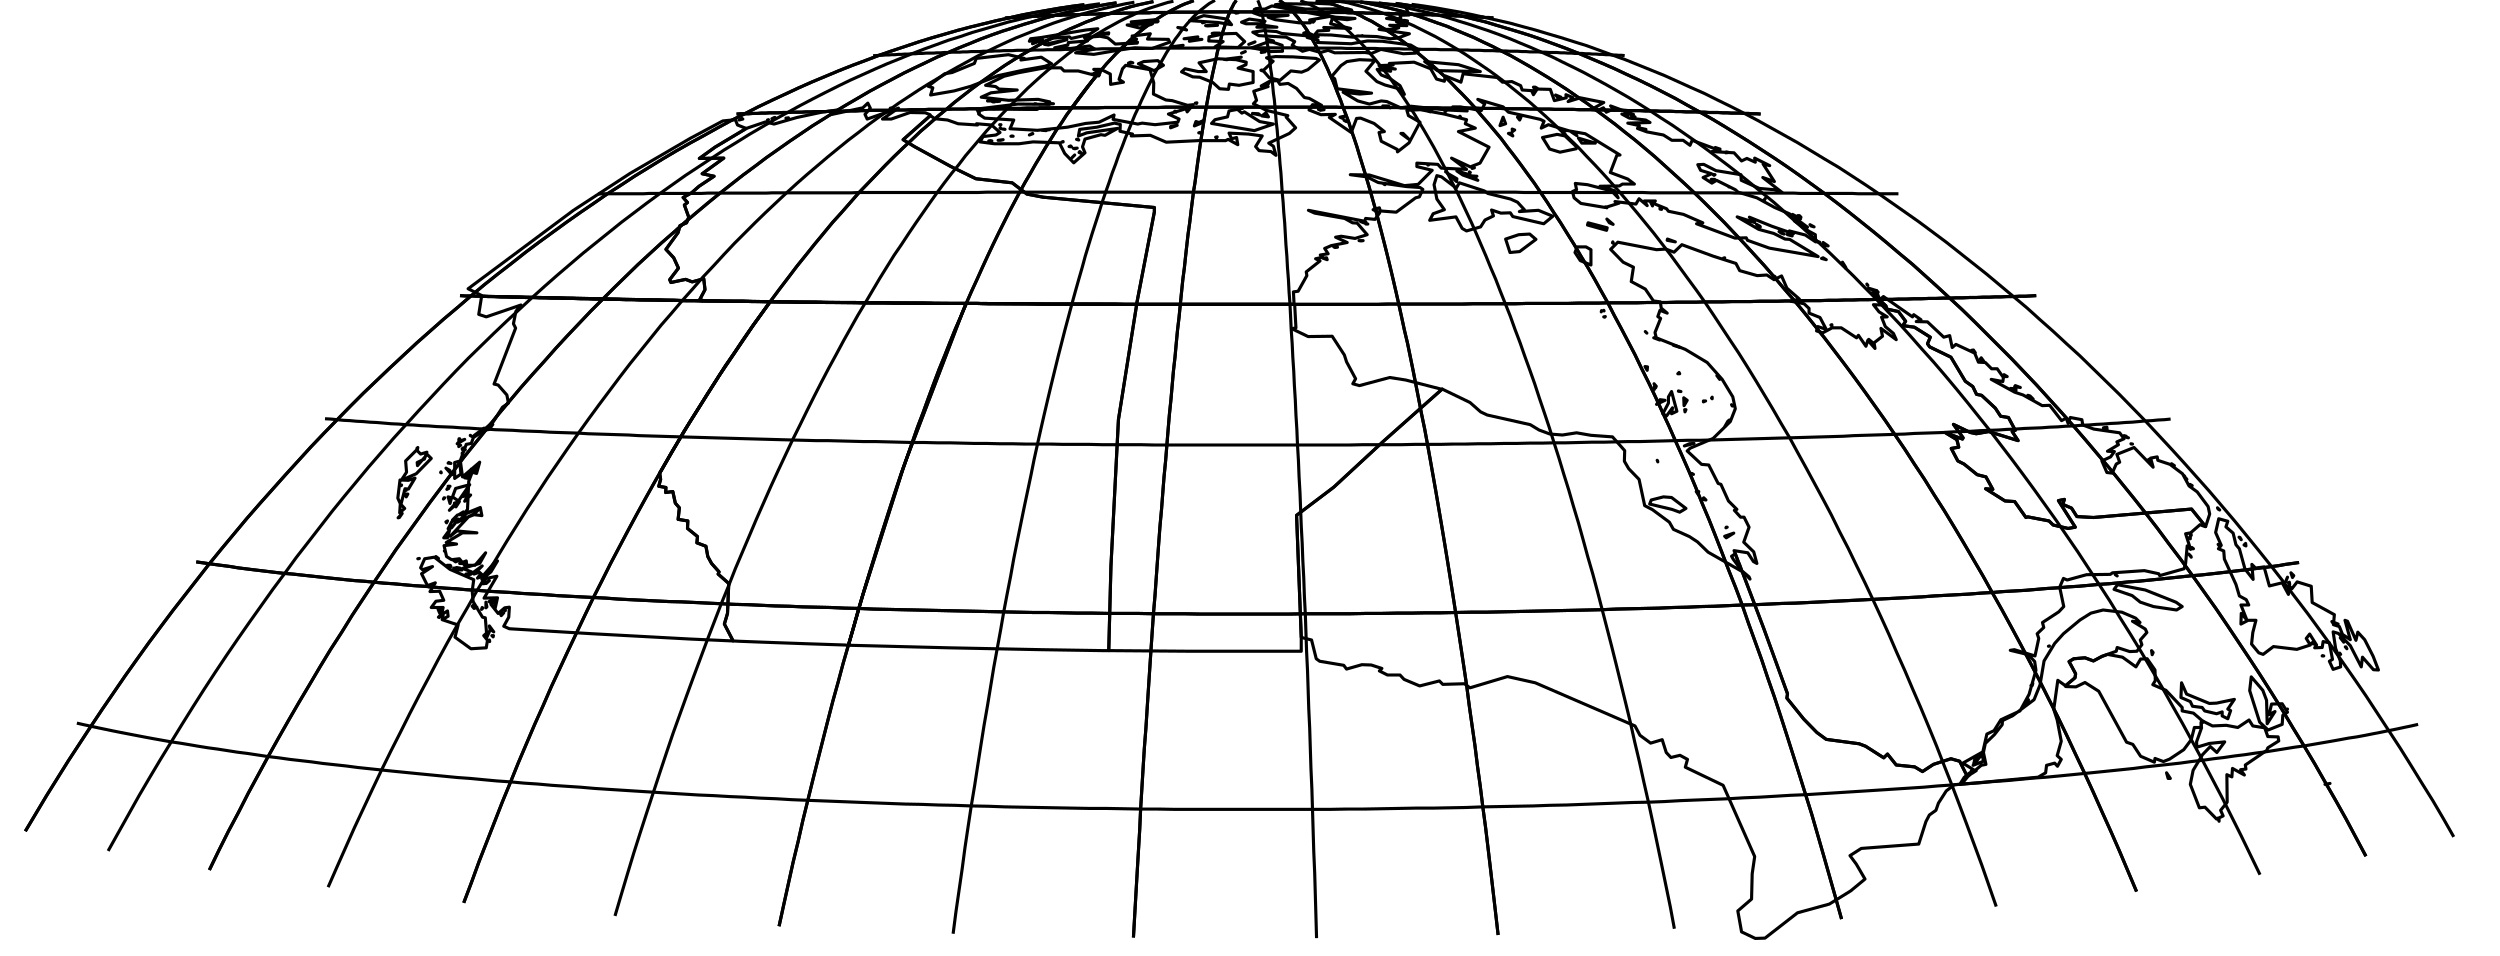 <?xml version="1.0" encoding="utf-8"?><!DOCTYPE svg  PUBLIC '-//W3C//DTD SVG 1.1//EN'  'http://www.w3.org/Graphics/SVG/1.1/DTD/svg11.dtd'><svg enable_background="new 0 0 800 306" height="306px" pretty_print="False" style="stroke-linejoin: round; stroke:#000; fill: none;" version="1.1" viewBox="0 0 800 306" width="800px" xmlns="http://www.w3.org/2000/svg" xmlns:xlink="http://www.w3.org/1999/xlink"><defs><style type="text/css"><![CDATA[path { fill-rule: evenodd; }]]></style></defs><g class="" id="can"><path d="M461.1,124.5L449.8,121.6L444.7,120.8L435.0,123.4L432.9,122.8L433.8,121.2L430.9,115.8L430.2,113.6L426.3,107.6L418.6,107.7L413.4,105.2L414.7,104.9L414.3,97.5L414.1,97.4L404.7,97.4L376.3,97.4L366.9,97.4L363.7,97.4L363.6,98.3L357.9,134.3L355.5,181.2L354.8,208.2L355.1,208.2L381.3,208.4L416.4,208.4L416.4,204.6L416.4,203.9L414.9,164.9L426.8,155.9L442.7,141.2L461.5,124.5L461.1,124.5Z " data-name="Manitoba"/><path d="M363.7,97.4L360.2,97.4L339.6,97.3L336.1,97.3L312.5,97.1L309.2,97.1L308.0,99.9L290.2,146.5L289.0,149.9L276.1,190.4L271.5,206.5L272.4,206.5L303.6,207.3L333.4,207.9L352.9,208.2L354.8,208.2L355.5,181.2L357.9,134.3L363.6,98.3L363.7,97.4Z " data-name="Saskatchewan"/><path d="M309.2,97.1L305.1,97.1L280.8,96.9L276.9,96.9L250.1,96.6L246.4,96.5L246.0,97.2L241.1,104.0L230.2,120.1L218.9,138.0L211.1,151.4L211.4,153.4L210.8,155.6L213.1,156.0L213.0,157.6L215.3,157.3L216.1,161.0L217.4,162.5L217.0,166.2L220.1,166.7L220.0,169.1L223.2,171.7L223.0,173.7L225.9,174.8L226.5,178.1L227.7,180.3L230.1,183.0L229.8,183.7L233.2,186.7L232.8,196.3L231.8,199.7L234.6,205.1L236.4,205.2L244.2,205.5L258.2,206.0L270.3,206.4L271.5,206.5L276.1,190.4L289.0,149.9L290.2,146.5L308.0,99.9L309.2,97.1Z " data-name="Alberta"/><path d="M156.6,204.8L156.7,205.3L156.7,205.2L156.6,204.8Z M157.9,203.4L157.4,203.4L157.8,203.8L157.9,203.4Z M156.7,201.9L155.6,203.5L155.8,203.9L156.7,201.9Z M158.0,202.2L156.6,200.3L156.8,201.3L158.0,202.2Z M140.6,197.6L140.8,197.0L140.3,197.5L140.6,197.6Z M141.6,197.8L141.8,196.8L141.5,196.9L141.6,197.8Z M140.7,196.2L141.0,195.0L140.2,195.0L140.7,196.2Z M160.4,197.0L161.2,196.1L160.2,196.6L160.4,197.0Z M154.5,194.6L154.3,194.4L154.1,195.0L154.5,194.6Z M161.7,195.4L161.7,194.7L161.0,194.9L161.7,195.4Z M152.6,194.3L152.0,194.6L152.4,194.3L152.6,194.3Z M151.7,194.7L151.5,193.6L151.1,194.0L151.7,194.7Z M158.3,191.8L156.5,192.5L157.1,192.9L158.3,191.8Z M155.5,192.7L155.5,194.5L155.8,194.2L155.5,192.7Z M137.3,187.8L137.5,187.4L137.3,187.4L137.3,187.8Z M155.4,186.7L155.2,185.7L154.5,186.8L155.4,186.7Z M156.6,185.8L155.6,186.4L155.6,186.7L156.6,185.8Z M153.8,184.6L153.5,184.1L152.8,185.0L153.8,184.6Z M149.9,184.1L150.2,183.5L149.1,183.7L149.9,184.1Z M145.7,181.8L145.2,181.8L145.2,182.2L145.7,181.8Z M147.8,182.4L147.1,182.0L145.4,182.3L147.8,182.4Z M147.2,181.8L146.1,181.6L145.9,181.7L147.2,181.8Z M143.1,180.9L144.3,181.3L144.1,180.9L143.1,180.9Z M133.9,178.8L134.2,178.7L133.7,178.8L133.9,178.8Z M149.3,180.4L149.2,179.5L147.1,180.3L149.3,180.4Z M147.1,179.2L145.1,179.3L145.8,179.8L147.1,179.2Z M139.0,178.3L135.9,178.8L134.6,181.7L135.2,182.3L138.4,181.3L134.9,183.6L136.8,187.4L139.3,186.5L137.6,189.3L140.7,189.2L142.0,192.1L139.5,192.4L138.0,194.4L141.8,194.4L141.3,196.7L143.2,195.5L143.4,197.2L141.5,198.3L146.6,200.0L145.6,203.9L150.7,207.6L155.6,207.3L156.0,204.9L154.8,203.4L155.7,202.6L155.3,197.7L154.4,197.5L151.4,192.5L151.1,189.1L151.6,185.5L144.0,182.2L139.0,178.3Z M140.3,178.7L139.5,178.1L139.4,178.2L140.3,178.7Z M142.5,176.6L142.3,176.3L142.2,176.3L142.5,176.6Z M143.2,172.1L143.9,169.5L142.0,172.1L143.2,172.1Z M142.9,167.3L143.2,166.7L142.7,167.0L142.9,167.3Z M146.7,166.1L144.6,166.9L143.4,169.2L144.5,168.9L146.7,166.1Z M128.7,164.3L127.4,165.7L127.8,165.6L128.7,164.3Z M144.8,166.4L145.5,165.9L146.4,164.8L144.8,166.4Z M148.3,163.8L146.8,164.7L148.0,164.7L148.3,163.8Z M151.8,164.4L153.7,162.6L149.3,164.3L146.4,167.1L151.8,164.4Z M145.2,161.7L143.8,163.3L145.4,161.9L145.2,161.7Z M147.0,160.5L145.4,161.0L145.9,162.2L147.0,160.5Z M141.9,159.7L142.3,159.3L142.1,159.3L141.9,159.7Z M129.6,158.1L130.0,159.0L130.5,158.1L129.6,158.1Z M144.5,159.3L143.4,159.0L144.0,161.1L144.5,159.3Z M148.7,160.4L150.6,158.4L149.5,158.8L148.7,160.4Z M130.0,156.9L129.5,156.9L129.4,157.0L130.0,156.9Z M148.7,158.7L149.1,157.9L148.1,158.9L148.7,158.7Z M128.4,155.4L128.5,155.2L127.8,155.5L128.4,155.4Z M143.6,156.3L143.2,156.3L143.0,156.6L143.6,156.3Z M143.4,155.6L143.6,155.9L144.0,155.6L143.4,155.6Z M132.8,153.0L130.7,153.7L128.0,153.6L127.3,159.4L128.1,161.2L127.9,164.1L129.5,162.7L128.3,161.4L129.6,156.4L130.7,156.5L132.8,153.0Z M150.3,155.1L145.8,156.3L144.8,159.0L146.7,160.3L150.3,155.1Z M141.2,151.3L141.1,151.0L141.0,151.2L141.2,151.3Z M149.9,153.1L150.6,151.3L148.7,152.9L149.9,153.1Z M143.9,150.5L142.7,149.8L144.6,151.9L143.9,150.5Z M151.9,150.8L153.0,149.6L150.8,150.1L151.9,150.8Z M144.3,148.3L143.6,148.0L143.4,148.2L144.3,148.3Z M147.3,149.7L146.9,147.6L145.5,148.0L145.5,153.1L147.5,151.7L147.3,149.7Z M133.3,144.0L129.8,147.5L130.1,151.1L128.4,153.7L133.2,151.6L138.0,146.7L136.7,145.4L133.6,149.0L133.5,148.0L135.8,146.9L136.6,144.7L134.6,145.3L133.3,144.0Z M148.0,145.3L147.9,145.0L147.9,145.3L148.0,145.3Z M133.6,143.8L133.7,143.2L133.4,143.5L133.6,143.8Z M148.1,144.1L148.3,143.3L147.9,143.6L148.1,144.1Z M148.9,143.9L148.5,143.7L148.5,144.1L148.9,143.9Z M147.4,142.5L146.8,142.7L146.8,142.9L147.4,142.5Z M146.8,140.8L147.1,140.4L146.9,140.4L146.8,140.8Z M148.7,140.6L147.0,141.2L146.3,142.0L148.7,140.6Z M151.1,139.7L150.5,139.3L150.5,139.4L151.1,139.7Z M151.8,139.3L154.6,137.6L154.9,137.0L151.8,139.3Z M246.4,96.5L243.7,96.5L238.1,96.4L235.4,96.4L227.4,96.3L224.7,96.3L222.1,96.2L219.6,96.2L154.1,94.8L154.1,94.9L153.2,100.6L155.6,101.4L166.7,97.6L165.1,99.6L164.3,103.6L165.0,105.0L158.1,122.9L159.4,123.2L162.2,126.4L162.7,129.0L160.8,130.3L157.9,134.9L155.1,137.3L157.7,135.8L156.6,137.4L155.0,137.7L151.5,140.0L150.8,141.9L149.2,142.2L147.3,147.4L148.0,152.6L153.5,147.9L152.5,151.5L151.1,151.1L150.0,154.0L149.6,163.0L148.5,164.5L153.7,162.4L154.2,165.0L151.7,164.7L149.9,165.4L144.1,171.6L146.2,169.9L152.6,170.5L148.0,170.5L142.8,173.6L146.1,174.1L142.1,174.6L142.9,178.1L144.5,179.1L147.0,178.8L148.7,180.9L152.0,180.9L155.4,176.9L153.5,180.3L148.0,181.9L150.9,183.0L150.6,183.8L154.3,181.1L151.7,183.7L153.4,183.1L154.6,184.2L158.0,180.3L159.2,179.5L157.1,183.0L154.2,185.4L159.0,184.4L154.9,191.4L159.2,191.3L158.4,194.9L158.3,192.2L157.1,193.4L159.4,196.3L161.5,194.5L163.0,194.3L162.8,197.5L161.2,200.4L163.0,201.2L189.6,202.8L221.0,204.5L234.4,205.1L234.6,205.1L231.8,199.7L232.8,196.3L233.2,186.7L229.8,183.7L230.1,183.0L227.7,180.3L226.5,178.1L225.9,174.8L223.0,173.7L223.2,171.7L220.0,169.1L220.1,166.7L217.0,166.2L217.4,162.5L216.1,161.0L215.3,157.3L213.0,157.6L213.1,156.0L210.8,155.6L211.4,153.4L211.1,151.4L218.9,138.0L230.2,120.1L241.1,104.0L246.0,97.2L246.4,96.5Z " data-name="British Columbia"/><path d="M554.8,170.6L551.9,171.6L552.4,172.1L554.8,170.6Z M552.3,168.9L552.7,168.7L552.4,168.7L552.3,168.9Z M545.9,160.0L545.2,159.3L544.7,159.8L545.9,160.0Z M532.3,159.0L528.4,160.0L527.9,161.3L535.0,163.0L537.5,163.9L539.5,162.7L534.9,159.2L532.3,159.0Z M543.6,157.3L542.8,157.3L543.4,158.2L543.6,157.3Z M541.9,151.8L541.4,151.5L541.3,151.5L541.9,151.8Z M530.5,147.8L530.4,147.4L530.3,147.3L530.5,147.8Z M542.1,141.9L540.6,142.0L539.0,142.7L542.1,141.9Z M552.0,136.4L553.4,134.4L552.9,134.8L552.0,136.4Z M539.1,131.1L539.2,131.8L539.5,131.1L539.1,131.1Z M554.6,129.9L554.1,129.5L554.3,129.9L554.6,129.9Z M545.8,128.3L545.1,128.3L545.1,128.6L545.8,128.3Z M547.9,127.6L547.9,127.1L547.7,127.4L547.9,127.6Z M539.9,128.1L538.8,127.3L538.9,129.8L539.9,128.1Z M532.8,128.1L531.2,127.9L530.1,129.4L532.8,128.1Z M537.9,125.3L537.1,125.1L537.1,125.2L537.9,125.3Z M534.9,125.3L533.9,127.0L533.9,129.0L532.1,132.4L533.3,133.1L535.2,130.5L534.9,132.4L536.6,131.6L534.9,125.3Z M529.4,124.6L529.5,123.8L529.4,123.7L529.4,124.6Z M529.3,122.8L529.8,124.1L530.0,123.6L529.3,122.8Z M550.3,121.4L550.1,120.8L549.4,120.2L550.3,121.4Z M537.5,119.6L537.3,119.2L536.9,119.6L537.5,119.6Z M527.2,117.4L526.4,117.3L527.1,118.5L527.2,117.4Z M537.7,111.2L536.4,110.7L535.5,110.5L537.7,111.2Z M529.7,108.0L529.2,108.1L531.1,108.8L529.7,108.0Z M527.0,106.6L526.5,106.1L526.8,106.4L527.0,106.6Z M513.7,101.3L513.2,101.4L513.5,101.5L513.7,101.3Z M512.4,99.8L512.5,99.5L512.5,99.4L512.4,99.8Z M513.3,99.5L513.2,99.3L513.1,99.4L513.3,99.5Z M600.5,93.4L600.4,93.2L600.3,93.1L600.5,93.0L600.5,93.0L597.9,92.2L599.9,93.2L600.5,93.4Z M597.7,91.3L597.4,90.9L597.5,91.2L597.7,91.3Z M589.6,83.9L590.6,85.5L590.7,85.9L589.6,83.9Z M583.4,82.5L582.9,82.7L584.4,83.1L583.4,82.5Z M424.5,82.5L423.3,82.6L424.7,83.1L424.5,82.5Z M507.5,79.0L504.7,79.0L504.0,80.8L505.7,83.4L509.1,84.8L509.1,79.9L507.5,79.0Z M428.0,79.1L426.8,79.0L427.2,79.2L428.0,79.1Z M583.4,77.6L583.2,78.4L585.0,78.7L583.4,77.6Z M516.1,77.4L516.0,77.7L516.3,77.9L516.1,77.4Z M582.3,77.5L581.4,77.2L581.4,77.4L582.3,77.5Z M436.2,77.0L434.9,77.0L435.6,77.1L436.2,77.0Z M533.6,76.5L533.5,76.9L536.1,77.4L533.6,76.5Z M573.5,75.5L571.9,75.0L572.0,75.1L573.5,75.5Z M489.5,74.9L486.0,75.1L481.8,76.5L483.2,80.8L486.3,80.5L491.5,76.6L489.5,74.9Z M570.9,74.9L569.3,74.1L570.0,74.6L570.9,74.9Z M563.2,72.4L562.1,71.8L563.3,72.6L563.2,72.4Z M437.7,71.7L436.7,71.3L437.1,71.7L437.7,71.7Z M508.2,71.3L508.0,72.0L514.1,73.7L514.3,72.9L508.2,71.3Z M435.4,70.9L436.4,71.3L437.1,71.1L435.4,70.9Z M579.2,71.9L579.5,72.3L580.5,72.6L579.2,71.9Z M514.2,70.1L515.0,71.3L516.2,71.8L514.2,70.1Z M576.3,69.5L575.8,69.0L575.3,69.0L576.3,69.5Z M573.6,68.6L574.1,69.3L576.2,70.0L573.6,68.6Z M531.2,66.4L531.2,66.9L531.7,67.0L531.2,66.4Z M514.0,66.2L513.7,66.2L514.2,66.5L514.0,66.2Z M528.6,64.8L528.0,64.3L528.8,65.9L528.6,64.8Z M564.9,63.5L564.4,64.1L564.4,64.5L564.9,63.5Z M553.6,59.9L553.3,59.7L553.2,59.8L553.6,59.9Z M442.8,58.9L443.2,59.1L443.2,58.9L442.8,58.9Z M548.7,57.4L547.6,57.4L547.6,57.5L548.7,57.4Z M472.6,56.4L471.0,56.3L471.2,56.4L472.6,56.4Z M461.3,56.6L459.8,56.2L458.9,59.1L459.8,63.7L462.2,67.1L458.6,68.4L457.5,70.5L465.9,69.4L467.9,73.1L469.3,73.9L473.8,72.6L475.2,70.4L477.9,69.1L477.3,67.2L480.3,68.2L483.3,68.1L484.1,69.3L494.0,71.6L496.9,69.2L492.3,67.3L486.2,67.7L487.8,67.1L485.6,64.7L483.4,63.7L476.1,61.9L475.0,61.1L467.0,58.5L466.0,60.2L461.3,56.6Z M548.8,55.9L548.1,55.8L548.5,56.1L548.8,55.9Z M463.1,55.4L466.1,58.1L466.2,57.2L463.1,55.4Z M462.9,55.1L462.9,54.9L462.6,55.0L462.9,55.1Z M470.5,55.2L470.2,55.0L470.3,55.2L470.5,55.2Z M466.2,54.7L468.1,56.0L472.9,57.7L470.2,55.9L466.2,54.7Z M471.8,53.7L471.0,53.5L471.1,53.9L471.8,53.7Z M457.1,52.8L457.2,52.7L456.9,52.8L457.1,52.8Z M343.1,50.4L343.9,49.6L343.8,49.7L343.1,50.4Z M346.3,49.2L345.5,48.5L345.3,48.8L346.3,49.2Z M552.4,48.6L552.2,48.9L553.3,48.8L552.4,48.6Z M344.7,47.4L343.5,47.5L344.0,47.6L344.7,47.4Z M342.6,46.7L342.1,46.9L342.9,47.0L342.6,46.7Z M550.4,47.7L548.9,47.2L549.1,47.4L550.4,47.7Z M340.2,45.3L339.7,45.5L340.2,45.4L340.2,45.3Z M316.9,45.0L316.4,45.1L317.4,45.1L316.9,45.0Z M321.0,44.7L320.2,44.9L319.4,44.9L321.0,44.7Z M345.2,44.8L344.9,44.5L344.5,44.6L345.2,44.8Z M389.5,43.8L389.0,43.9L389.3,44.2L389.5,43.8Z M324.2,43.6L323.9,43.5L323.5,43.6L324.2,43.6Z M505.1,44.2L506.2,45.8L510.5,45.8L505.1,44.2Z M450.9,44.6L449.0,42.7L448.3,42.7L450.9,44.6Z M329.4,43.2L330.5,42.8L330.4,42.7L329.4,43.2Z M498.3,43.0L493.6,44.0L495.9,47.7L499.2,48.7L504.4,47.6L504.5,47.0L500.8,43.5L498.3,43.0Z M484.1,43.5L483.6,42.6L482.7,42.7L484.1,43.5Z M384.2,42.6L383.9,42.4L383.6,42.5L384.2,42.6Z M504.6,43.4L503.8,42.6L502.8,42.2L504.6,43.4Z M334.8,41.8L334.4,41.5L333.4,41.7L334.8,41.8Z M335.5,41.4L335.0,41.6L335.9,41.5L335.5,41.4Z M321.6,41.4L321.3,41.3L320.9,41.3L321.6,41.4Z M483.9,41.3L484.0,42.1L484.7,41.6L483.9,41.3Z M501.5,41.8L499.6,41.4L500.2,41.7L501.5,41.8Z M320.4,41.2L320.1,40.9L320.0,41.0L320.4,41.2Z M499.9,41.8L500.2,42.6L500.8,42.9L499.9,41.8Z M524.2,40.9L525.3,41.1L526.7,41.4L524.2,40.9Z M376.7,40.1L374.6,40.5L374.6,40.9L376.7,40.1Z M320.2,40.0L320.3,39.9L319.9,39.9L320.2,40.0Z M384.4,39.4L382.7,38.9L382.2,40.3L384.4,39.4Z M385.1,39.3L385.1,38.6L384.1,39.0L385.1,39.3Z M430.2,38.5L430.1,38.5L430.8,38.9L430.2,38.5Z M481.0,37.5L480.0,40.2L481.8,39.6L481.0,37.5Z M467.2,37.2L466.7,37.6L467.4,37.5L467.2,37.2Z M430.1,37.2L428.8,37.5L429.7,37.9L430.1,37.2Z M486.7,37.5L485.6,37.5L486.3,38.4L486.7,37.5Z M400.8,36.3L403.2,36.8L402.7,36.4L400.8,36.3Z M523.2,37.4L522.1,37.1L522.4,37.6L523.2,37.4Z M405.1,36.1L403.8,37.1L405.9,37.4L405.1,36.1Z M520.2,36.6L519.9,36.8L521.0,37.5L520.2,36.6Z M376.3,35.9L376.2,35.6L375.9,35.6L376.3,35.9Z M462.7,35.6L462.5,35.5L462.4,35.7L462.7,35.6Z M458.2,35.5L456.6,35.5L457.8,35.8L458.2,35.5Z M422.1,35.1L422.1,34.9L421.9,35.0L422.1,35.1Z M423.7,35.1L423.1,35.2L422.5,35.3L423.7,35.1Z M397.4,36.2L396.0,35.0L393.3,35.5L392.8,37.4L388.8,38.3L387.7,39.5L401.4,41.8L407.5,39.7L403.1,38.9L398.2,35.8L397.4,36.2Z M397.6,34.7L397.1,34.5L397.0,34.7L397.6,34.7Z M442.5,33.9L444.9,34.5L444.3,33.9L442.5,33.9Z M382.9,33.1L383.0,32.9L382.5,33.0L382.9,33.1Z M497.8,30.4L498.7,31.5L499.5,31.1L497.8,30.4Z M491.2,28.8L490.8,28.8L491.1,29.1L491.2,28.8Z M492.0,28.3L491.3,27.9L490.7,27.9L492.0,28.3Z M406.1,26.4L405.2,26.8L405.9,26.8L406.1,26.4Z M297.7,37.0L289.0,44.7L292.6,46.9L304.3,53.3L312.3,57.2L323.9,58.5L328.6,62.1L333.8,63.1L369.4,66.4L369.4,67.8L363.7,97.4L363.7,97.4L366.9,97.4L376.3,97.4L404.7,97.4L414.1,97.4L414.1,97.4L413.9,93.4L415.4,93.2L418.2,88.2L418.0,87.0L422.4,83.5L421.0,82.8L423.3,82.3L422.5,81.6L425.0,81.2L423.9,79.5L426.0,78.6L431.1,77.6L427.4,75.9L429.2,75.6L433.6,76.3L437.5,75.1L434.3,71.4L432.8,71.3L430.3,69.9L420.7,68.2L418.7,67.3L436.7,70.8L437.0,69.9L440.0,70.2L441.5,68.1L439.4,67.1L441.4,66.5L441.7,67.5L446.8,67.9L453.0,63.3L454.2,63.0L455.3,60.6L454.4,60.0L450.0,59.7L441.0,58.4L437.4,56.6L432.1,55.9L438.2,56.0L449.4,59.4L453.8,59.0L458.3,54.5L453.4,53.3L453.4,52.2L460.1,52.6L461.2,53.8L469.3,54.2L464.5,50.6L470.5,53.4L473.6,52.2L476.5,47.1L466.7,42.1L472.1,41.0L468.9,39.6L469.3,38.3L462.2,36.5L454.5,35.1L450.2,35.3L450.7,37.0L454.4,39.1L450.9,45.7L447.2,48.6L447.1,47.8L442.0,45.2L441.3,42.4L443.0,42.1L439.7,39.5L435.4,37.8L434.1,37.9L432.4,42.4L425.4,37.6L427.3,36.6L422.7,36.7L418.9,35.2L420.0,33.5L422.9,33.7L419.0,31.5L417.4,31.2L414.9,28.3L412.2,26.7L409.6,27.0L408.8,25.8L406.3,26.0L403.6,27.5L405.8,27.7L401.2,29.2L402.1,32.1L401.1,33.2L405.2,35.3L412.1,37.0L411.6,37.5L414.6,40.9L412.6,42.7L406.0,45.8L407.5,46.8L408.3,49.7L406.7,48.5L402.9,48.2L401.8,46.9L403.9,43.5L399.5,42.9L393.3,42.6L394.1,44.4L395.7,44.0L396.1,46.3L393.0,44.6L392.2,45.0L383.5,45.0L373.2,45.5L368.1,43.3L362.0,43.5L362.4,42.9L358.4,42.0L358.5,39.8L356.6,39.4L351.0,40.7L345.5,41.4L345.1,43.5L347.8,42.5L357.6,41.1L353.6,43.3L352.3,43.1L347.2,44.5L346.4,47.0L347.2,48.9L343.6,52.1L340.7,49.1L339.0,45.7L330.6,45.4L326.1,46.0L318.2,46.0L313.6,45.4L314.6,43.7L318.7,43.2L320.0,42.4L317.3,40.0L312.5,39.6L312.8,40.0L306.6,39.6L303.2,38.4L299.2,38.0L297.7,37.0L297.7,37.0Z M404.0,22.7L403.8,22.4L403.5,22.5L404.0,22.7Z M352.5,22.3L352.3,22.4L351.8,23.1L351.8,23.1L351.8,23.1L352.0,23.2L352.0,23.4L351.6,23.3L351.4,23.6L351.4,23.6L351.4,23.6L351.8,24.0L351.4,24.1L351.1,24.0L351.0,24.0L351.0,24.1L351.0,24.1L351.0,24.1L351.5,24.2L351.6,24.3L350.8,24.2L350.8,24.2L343.0,34.5L332.6,34.6L331.7,35.0L316.2,34.8L313.3,35.3L313.3,36.4L313.2,36.5L315.1,37.8L324.4,38.4L323.2,41.2L332.0,41.7L341.6,40.7L347.4,39.5L351.7,39.1L356.5,36.8L356.2,38.2L364.1,39.7L365.5,39.4L369.6,39.9L376.9,39.1L377.3,38.1L373.9,36.5L379.5,34.8L379.9,35.8L381.8,33.5L380.0,33.7L375.1,32.2L373.1,32.0L369.1,30.1L369.2,26.5L368.0,22.3L360.2,20.9L359.2,22.0L358.1,25.4L359.5,26.3L355.4,27.0L355.3,23.7L352.5,22.3L352.5,22.3Z M362.5,20.1L361.8,19.9L361.1,20.2L362.5,20.1Z M372.3,20.9L370.5,19.4L366.0,19.7L364.3,20.4L369.3,22.6L372.3,20.9Z M455.9,19.7L460.0,22.6L473.7,22.9L466.7,20.7L455.9,19.7Z M435.0,19.1L431.0,19.7L429.1,21.0L426.1,24.5L427.1,25.2L427.9,28.4L438.9,29.8L435.1,30.1L429.8,29.5L434.5,32.3L438.2,33.3L442.0,32.3L443.8,32.5L448.2,34.5L451.6,34.0L463.0,35.2L469.5,35.5L464.9,34.2L467.3,34.2L474.0,35.4L475.1,33.3L472.9,31.8L481.0,34.2L482.7,35.9L492.9,38.2L494.1,38.8L493.2,41.0L495.5,39.9L502.2,41.9L507.3,42.8L518.4,49.6L517.4,49.7L515.3,55.2L520.9,57.3L523.0,58.9L519.2,58.9L518.2,59.5L512.0,59.6L516.6,61.0L517.8,63.3L515.7,61.1L508.0,59.1L504.1,58.7L504.5,60.7L503.2,61.3L503.7,63.3L505.9,65.1L513.7,66.4L518.1,65.0L516.8,64.5L523.5,65.3L524.5,63.6L527.1,65.8L526.2,64.3L529.7,64.3L529.1,65.1L533.3,66.8L533.9,67.6L538.7,68.6L544.9,71.3L542.9,71.6L555.2,76.2L558.8,76.1L559.2,76.9L566.2,79.4L581.8,82.1L572.7,76.6L571.2,76.5L567.6,74.7L562.8,73.4L555.9,69.4L561.5,71.2L559.8,69.5L567.0,72.4L573.9,74.8L572.6,73.9L577.7,75.2L581.0,77.4L580.9,75.1L578.7,73.9L574.2,70.7L578.4,72.7L572.6,68.4L567.9,66.4L562.2,63.3L556.2,61.5L555.3,60.7L549.3,57.7L547.8,58.6L545.0,56.8L547.7,55.6L544.2,54.5L543.3,52.7L545.2,52.6L549.1,54.6L557.1,55.9L557.2,57.7L563.0,60.3L567.7,60.7L570.3,61.6L564.1,56.8L567.8,58.1L564.2,52.5L566.3,53.0L561.5,50.6L561.7,51.9L559.0,50.7L557.3,51.5L554.9,48.9L547.8,48.5L550.4,48.2L541.5,44.9L540.8,46.5L538.6,44.9L535.0,44.9L532.3,43.2L527.0,42.2L524.0,41.1L524.6,40.2L520.9,39.4L528.0,39.2L526.6,38.4L521.4,37.8L519.0,36.5L522.7,36.6L515.4,33.9L516.3,34.9L514.0,35.9L513.1,34.5L511.4,35.3L510.4,34.4L513.2,32.8L505.7,31.3L501.8,32.5L503.3,31.2L501.1,30.3L501.2,31.3L497.4,32.2L496.1,28.6L491.9,28.5L490.7,30.3L490.1,29.0L487.1,28.8L486.6,27.4L483.8,26.1L480.8,26.3L479.1,24.8L468.2,23.6L467.5,26.3L462.5,24.3L462.2,26.0L459.7,25.3L457.8,22.0L452.5,19.9L444.6,20.3L445.8,20.8L441.3,21.0L446.5,22.1L441.6,21.6L445.0,22.8L440.7,22.2L442.0,24.0L444.6,25.0L448.0,27.4L449.4,30.2L447.3,28.3L443.2,27.2L440.6,26.1L437.1,22.8L440.0,19.3L435.0,19.1Z M389.7,18.8L383.7,20.1L386.0,22.9L383.4,22.9L379.2,22.0L378.1,23.0L381.7,24.6L383.9,24.7L388.1,26.4L390.3,28.4L393.1,28.6L393.4,26.9L396.5,27.3L401.0,26.4L401.0,22.9L396.2,21.8L398.7,20.7L398.8,19.9L395.6,19.1L389.7,18.8Z M397.2,18.3L391.6,19.0L392.6,19.1L397.2,18.3Z M413.8,18.2L408.2,18.1L405.3,18.5L407.4,19.6L404.2,22.6L406.2,24.9L409.6,25.7L413.1,22.7L416.5,23.1L418.5,22.3L422.2,19.2L421.1,18.7L413.8,18.2Z M398.5,16.5L397.3,17.0L397.8,16.8L398.5,16.5Z M404.8,16.6L403.8,16.4L403.6,16.8L404.8,16.6Z M378.6,14.5L374.7,15.0L377.9,15.2L378.6,14.5Z M407.3,13.5L405.8,13.4L400.6,15.3L406.8,16.5L410.4,16.4L410.3,14.5L407.3,13.5Z M401.6,13.4L399.6,14.2L401.2,13.6L401.6,13.4Z M384.6,12.6L381.7,12.7L380.6,13.2L384.6,12.6Z M407.5,13.1L407.5,13.1L405.6,12.6L407.5,13.1Z M383.3,11.8L378.9,12.4L383.0,12.2L383.3,11.8Z M420.5,11.2L420.4,11.3L420.9,11.3L420.5,11.2Z M435.9,11.5L436.0,11.4L435.5,11.5L435.9,11.5Z M395.6,10.7L391.9,10.8L386.9,11.8L386.8,13.1L391.4,13.3L388.8,15.0L396.2,15.2L398.3,13.3L395.6,10.7Z M390.3,10.6L388.4,10.6L387.9,10.7L390.3,10.6Z M419.9,11.1L418.1,10.3L417.2,10.6L419.9,11.1Z M363.3,11.4L363.2,11.4L362.5,12.1L362.5,12.1L363.7,12.5L361.7,12.9L361.6,12.9L361.5,13.0L361.6,13.1L364.0,13.5L363.9,13.8L360.4,14.0L360.4,14.0L359.2,15.1L358.5,15.8L358.3,16.0L358.3,16.0L363.1,15.3L368.7,15.5L374.3,13.5L373.9,12.6L367.2,12.5L368.1,10.8L363.3,11.4L363.3,11.4Z M404.3,9.8L400.9,10.3L402.8,11.4L411.6,11.9L414.3,13.3L413.5,14.5L416.8,16.4L419.0,15.8L422.6,16.8L425.0,16.1L427.1,16.9L436.8,16.8L438.9,17.1L441.9,15.8L449.1,17.2L453.0,17.0L454.1,16.0L451.4,14.4L442.3,13.2L437.6,13.1L432.4,14.0L421.6,13.6L421.8,12.9L418.3,12.0L421.8,11.8L410.1,10.7L408.5,10.1L404.3,9.8Z M430.2,8.9L430.0,8.7L429.2,8.6L430.2,8.9Z M378.7,9.0L376.9,8.8L379.7,9.6L378.7,9.0Z M403.6,8.0L402.2,8.7L408.6,8.7L403.6,8.0Z M389.6,8.1L385.8,8.2L386.4,8.3L389.6,8.1Z M368.1,7.6L367.8,7.8L367.6,7.9L367.6,7.9L368.2,7.9L368.8,7.6L368.1,7.6L368.1,7.6Z M384.8,7.3L385.6,7.1L385.1,7.0L384.8,7.3Z M420.6,6.7L420.1,7.0L420.2,7.1L420.6,6.7Z M369.8,6.3L369.8,6.4L369.1,6.8L368.8,7.1L368.8,7.1L370.4,7.0L370.6,6.8L369.8,6.3L369.8,6.3Z M450.4,6.7L449.3,6.5L449.3,6.6L450.4,6.7Z M399.8,6.1L397.3,7.1L398.7,7.6L403.5,7.6L404.8,6.8L399.8,6.1Z M385.2,5.0L380.7,6.6L389.8,7.2L394.1,7.9L392.7,6.1L385.2,5.0Z M394.7,3.6L395.5,4.2L396.2,4.1L394.7,3.6Z M402.5,2.7L401.8,2.8L403.1,2.8L402.5,2.7Z M407.0,1.9L404.8,2.9L401.4,3.0L401.1,4.1L403.3,4.9L412.2,4.9L405.8,5.5L408.1,6.3L415.7,7.3L419.3,7.3L419.1,6.4L425.3,5.3L407.0,1.9Z M435.1,0.6L421.4,0.4L426.4,1.3L417.4,0.9L418.8,1.3L410.6,1.2L408.1,1.5L417.9,2.9L431.1,2.8L432.5,3.2L421.4,4.3L427.4,5.5L433.6,5.9L431.1,6.3L426.4,5.8L425.8,7.6L432.2,9.1L423.6,8.8L425.2,9.7L421.7,9.9L420.7,11.1L426.0,11.2L433.0,11.9L434.4,11.5L440.6,11.7L444.9,12.4L447.2,12.2L451.0,10.8L441.3,9.4L445.8,9.4L447.6,8.9L444.7,8.1L450.2,8.2L446.9,7.0L450.1,6.9L443.7,5.9L448.3,6.0L448.0,4.9L450.9,4.8L449.6,1.7L435.1,0.6Z " data-name="Nunavut"/><path d="M245.6,38.7L245.5,39.2L245.9,39.0L245.6,38.7Z M245.9,38.3L245.6,38.4L245.7,38.5L245.9,38.3Z M252.3,37.7L251.5,37.8L251.6,37.9L252.3,37.7Z M247.0,38.0L248.0,37.6L247.8,37.6L247.0,38.0Z M285.5,34.6L284.9,34.6L285.3,34.6L285.5,34.6Z M331.7,33.3L331.5,33.2L331.1,33.2L331.7,33.3Z M337.1,33.2L334.7,33.0L335.3,33.2L337.1,33.2Z M318.3,32.6L317.5,32.5L317.7,32.6L318.3,32.6Z M319.9,32.4L319.0,32.4L319.0,32.5L319.9,32.4Z M318.9,32.2L318.4,32.2L318.0,32.4L318.9,32.2Z M317.5,32.3L317.0,32.2L316.0,32.3L317.5,32.3Z M238.8,41.1L228.8,47.1L223.8,50.7L231.6,50.6L224.7,55.6L228.5,56.4L223.7,59.6L221.3,61.7L218.6,63.2L220.0,64.8L219.0,65.6L220.4,69.5L219.7,71.3L217.6,72.2L217.0,74.4L213.1,79.8L215.6,82.5L217.1,85.8L214.3,89.5L214.7,90.4L219.4,89.4L221.5,90.2L225.2,89.2L225.6,92.7L223.9,95.9L224.8,96.1L224.7,96.3L227.4,96.3L235.4,96.4L238.1,96.4L243.7,96.5L246.4,96.5L250.1,96.6L276.9,96.9L280.8,96.9L305.1,97.1L309.2,97.1L312.5,97.1L336.1,97.3L339.6,97.3L360.2,97.4L363.7,97.4L363.7,97.4L369.4,67.8L369.4,66.4L333.8,63.1L328.6,62.1L323.9,58.5L312.3,57.2L304.3,53.3L292.6,46.9L289.0,44.7L297.7,37.0L297.6,36.7L296.1,36.1L291.2,36.0L285.2,38.1L282.4,38.1L287.5,34.6L277.5,38.1L276.8,36.6L278.5,34.6L277.7,33.0L276.1,34.5L265.8,36.7L268.6,35.1L263.0,35.9L255.0,37.6L247.7,39.7L245.0,39.0L238.8,41.1L238.8,41.1Z M350.8,23.8L350.2,23.9L350.9,24.0L351.0,24.1L351.0,24.1L351.0,24.0L350.8,23.8Z M349.5,23.8L349.4,23.7L349.2,23.7L349.5,23.8Z M350.3,23.6L350.3,23.5L350.0,23.5L350.3,23.6Z M351.5,23.2L351.0,23.2L351.0,23.4L351.2,23.5L351.4,23.6L351.4,23.6L351.6,23.3L351.5,23.2Z M352.3,22.2L350.0,22.2L351.6,23.1L351.8,23.1L351.8,23.1L352.3,22.4L352.5,22.3L352.3,22.2Z M313.3,36.4L313.3,35.3L316.2,34.8L331.7,35.0L332.6,34.6L343.0,34.5L350.8,24.2L350.8,24.2L345.0,22.7L340.5,22.7L339.5,21.7L334.4,21.7L325.8,23.3L321.3,24.4L315.4,27.3L318.6,27.7L319.7,28.5L325.5,28.8L317.1,29.7L314.0,31.1L322.7,32.1L332.2,31.8L335.9,32.6L335.9,33.4L325.7,33.3L312.6,34.9L313.3,36.4L313.3,36.4Z M322.7,17.5L312.4,18.7L311.8,20.3L304.7,23.2L302.3,23.6L297.0,27.6L298.5,28.1L297.8,30.4L305.3,29.1L310.7,27.6L319.4,24.2L327.7,22.4L334.4,21.2L336.5,20.4L333.2,18.3L326.7,19.2L327.8,18.7L322.7,17.5Z M330.4,14.0L332.0,13.4L331.4,13.5L330.4,14.0Z M341.4,12.7L334.2,14.2L335.5,14.4L341.4,12.7Z M363.3,11.4L362.9,11.5L362.3,11.5L362.3,11.9L362.5,12.1L363.2,11.4L363.3,11.4L363.3,11.4Z M358.3,16.0L358.5,15.8L359.2,15.1L360.4,14.0L360.3,13.9L356.9,14.1L354.5,12.1L352.0,11.6L347.0,12.0L348.0,13.1L341.9,13.6L341.7,14.4L337.5,15.3L342.6,15.5L348.7,14.7L350.3,15.7L344.2,16.9L350.0,17.4L358.3,16.0L358.3,16.0Z M354.8,10.5L351.4,10.9L354.7,10.9L354.8,10.5Z M351.3,9.2L347.5,9.6L333.2,12.0L329.8,12.4L329.4,13.2L333.6,12.7L332.6,13.7L337.1,12.2L342.2,11.8L342.8,12.3L348.6,11.0L351.3,9.2Z M367.3,7.6L360.7,8.0L364.8,9.0L367.3,7.9L367.6,7.9L367.8,7.8L368.1,7.6L367.3,7.6Z M368.8,7.1L369.1,6.8L369.8,6.4L369.8,6.3L369.8,6.3L362.0,7.0L368.8,7.1L368.8,7.1Z " data-name="Northwest Territories"/><path d="M154.1,94.8L219.6,96.2L222.1,96.2L224.7,96.3L224.8,96.1L223.9,95.9L225.6,92.7L225.2,89.2L221.5,90.2L219.4,89.4L214.7,90.4L214.3,89.5L217.1,85.8L215.6,82.5L213.1,79.8L217.0,74.4L217.6,72.2L219.7,71.3L220.4,69.5L219.0,65.6L220.0,64.8L218.6,63.2L221.3,61.7L223.7,59.6L228.5,56.4L224.7,55.6L231.6,50.6L223.8,50.7L228.8,47.1L238.8,41.1L238.8,41.1L236.0,40.0L235.3,38.3L231.3,38.7L221.0,44.2L201.6,55.5L183.5,67.3L149.8,92.4L154.2,94.6L154.1,94.8Z M237.7,38.1L237.4,37.9L236.5,38.4L237.7,38.1Z " data-name="Yukon"/><path d="M555.3,177.2L554.1,178.0L554.6,178.9L557.4,182.7L557.4,182.7L556.7,180.8L556.2,179.6L555.3,177.2L555.3,177.2Z M461.5,124.5L442.7,141.2L426.8,155.9L414.9,164.9L416.4,203.9L416.9,204.1L419.7,204.8L421.2,210.8L422.3,211.6L430.0,212.9L430.9,214.1L435.8,212.7L438.8,212.8L442.2,213.9L441.4,214.7L444.0,216.0L448.0,216.0L449.3,217.4L454.3,219.5L460.6,217.9L461.7,219.0L468.6,218.8L470.4,220.1L482.4,216.5L491.3,218.5L523.2,232.3L524.8,235.3L528.2,237.8L531.9,236.7L533.2,240.8L534.7,242.4L537.6,241.7L540.0,243.0L539.3,245.5L551.4,251.3L561.5,274.1L560.7,279.6L560.5,287.7L556.1,291.5L557.3,298.2L561.7,300.3L564.8,300.2L575.2,292.1L585.4,289.3L592.2,285.1L596.8,281.3L594.0,276.5L592.0,273.8L595.6,271.5L614.0,270.1L616.3,262.9L617.4,260.8L619.5,259.3L620.3,257.0L622.8,253.1L625.4,251.1L626.9,251.0L627.2,251.0L627.5,250.4L628.4,249.0L628.5,248.8L629.2,248.2L629.3,248.0L627.1,243.6L624.3,242.8L618.7,244.6L615.2,246.9L612.7,245.4L606.8,244.8L604.0,241.3L602.8,242.5L597.0,238.8L594.9,238.0L584.4,236.6L581.4,234.4L577.2,230.1L571.8,223.4L572.0,222.0L564.4,201.1L557.5,182.9L557.5,182.9L546.6,176.7L543.2,173.4L540.6,171.7L535.5,169.4L534.2,167.1L528.8,163.1L526.3,161.8L524.5,153.4L521.2,150.0L519.8,147.6L519.9,144.2L516.0,139.8L509.1,139.3L504.5,138.5L500.0,139.2L496.0,138.9L492.5,137.6L489.7,135.9L475.9,132.8L473.8,131.8L470.4,128.8L461.5,124.5L461.5,124.5Z " data-name="Ontario"/><path d="M632.4,246.6L630.8,246.7L631.0,247.5L632.4,246.6Z M631.7,244.3L631.7,243.9L631.6,244.4L631.7,244.3Z M633.7,241.6L631.8,243.3L632.6,243.5L633.7,241.6Z M634.7,243.6L634.3,241.3L631.4,244.9L634.7,243.6Z M648.2,225.8L649.0,224.9L649.1,223.9L648.2,225.8Z M650.3,219.4L650.5,218.7L649.9,219.4L650.3,219.4Z M655.7,206.8L655.8,206.7L655.5,206.8L655.7,206.8Z M627.2,251.0L627.3,251.0L652.2,248.7L654.6,247.3L654.9,244.9L657.5,244.2L658.4,245.2L659.6,243.0L658.3,241.8L659.6,237.2L658.3,230.4L657.2,227.0L658.5,217.7L660.9,219.4L660.9,219.5L664.0,216.9L664.2,215.6L662.1,211.7L663.6,210.8L667.2,210.5L669.9,211.5L672.7,210.0L672.7,210.0L677.2,208.4L677.5,207.2L681.5,208.5L683.8,208.4L685.4,206.3L684.9,204.8L687.0,202.4L686.5,201.3L682.4,198.8L684.8,199.2L683.4,197.8L679.0,195.9L673.0,195.2L669.1,196.2L665.6,198.4L660.3,202.8L657.5,205.9L654.1,211.5L652.8,219.2L650.9,223.9L644.1,229.0L640.8,230.6L640.7,231.9L638.2,235.1L635.3,237.9L634.7,240.8L635.5,244.6L634.0,244.9L629.7,248.5L627.8,250.8L627.2,251.0Z M677.6,187.1L676.5,188.6L682.3,190.6L684.9,192.7L689.1,194.1L696.5,195.2L698.3,194.1L696.3,192.7L686.5,188.8L677.6,187.1Z M677.5,184.3L676.9,183.8L676.9,183.9L677.5,184.3Z M700.4,177.3L701.2,178.3L701.1,178.0L700.4,177.3Z M701.9,175.6L701.4,175.2L701.6,175.6L701.9,175.6Z M700.9,172.4L700.9,171.6L700.7,171.9L700.9,172.4Z M701.2,171.3L701.1,170.7L700.8,170.9L701.2,171.3Z M599.2,109.6L598.0,108.6L597.9,108.7L599.2,109.6Z M586.2,104.4L586.2,103.9L585.9,104.0L586.2,104.4Z M568.3,89.1L568.0,88.5L567.8,88.4L568.3,89.1Z M551.7,82.6L551.9,82.5L551.5,82.6L551.7,82.6Z M555.3,177.2L556.2,179.6L556.7,180.8L557.4,182.7L557.8,183.0L559.7,184.6L560.0,185.3L558.7,183.9L557.5,182.9L564.4,201.1L572.0,222.0L571.8,223.4L577.2,230.1L581.4,234.4L584.4,236.6L594.9,238.0L597.0,238.8L602.8,242.5L604.0,241.3L606.8,244.8L612.7,245.4L615.2,246.9L618.7,244.6L624.3,242.8L627.1,243.6L629.3,248.0L629.3,248.0L631.7,246.4L628.1,244.2L634.5,240.6L635.8,234.9L638.1,233.8L640.3,230.3L646.4,227.5L649.3,222.2L651.5,214.5L651.1,211.7L649.1,209.5L643.3,208.1L644.6,207.9L651.2,209.9L652.4,204.3L651.9,202.8L654.0,200.8L653.6,199.2L658.8,195.8L660.4,194.1L659.1,187.9L660.3,185.1L661.5,185.6L667.7,183.9L675.3,183.8L676.0,183.3L686.2,182.6L690.8,183.6L691.1,184.2L698.9,182.0L699.4,180.3L699.9,174.7L701.0,175.8L699.4,170.8L701.0,170.5L704.0,167.9L705.6,168.5L705.8,168.5L701.3,162.9L669.9,165.6L664.6,165.3L662.9,162.6L660.1,161.4L660.6,159.8L658.7,160.2L664.1,168.7L661.8,169.1L657.0,168.0L655.7,166.7L648.9,165.4L648.3,165.6L644.7,160.5L641.6,160.3L635.4,156.4L637.7,156.6L635.5,152.6L632.7,151.9L628.5,148.5L626.5,147.5L624.4,143.5L626.8,143.1L626.2,140.7L622.4,138.4L628.0,140.5L628.2,140.1L625.1,135.8L630.5,138.4L632.4,138.8L636.4,138.1L645.8,141.0L643.9,138.1L644.9,137.7L642.7,133.6L640.2,133.2L638.5,130.6L634.1,126.5L632.5,126.2L631.3,123.7L628.9,122.0L624.3,114.3L617.5,111.0L616.8,110.0L617.7,107.9L612.6,104.7L608.9,104.2L609.8,102.8L607.5,99.7L603.8,98.9L603.5,97.9L599.5,94.1L600.6,93.5L600.5,93.5L598.9,93.8L602.2,97.6L599.5,97.5L601.3,99.8L603.9,101.4L602.1,101.5L603.3,104.5L605.9,106.7L606.8,108.7L601.9,105.1L602.4,107.6L599.7,109.7L600.0,111.5L597.7,108.9L597.1,110.8L594.7,107.3L594.1,108.1L589.2,104.9L586.3,104.9L583.3,106.5L581.3,105.9L581.7,104.5L584.4,105.4L582.4,101.6L578.9,100.2L578.9,98.7L577.3,97.2L573.1,96.4L575.8,95.7L571.8,92.2L570.1,88.3L567.7,89.5L565.4,88.0L562.3,88.2L556.7,86.6L555.5,84.3L548.3,82.0L538.2,78.3L535.7,80.7L533.1,79.7L530.1,79.9L517.7,77.5L515.4,79.8L519.4,83.9L522.7,85.5L522.0,90.1L526.5,92.5L529.1,96.3L531.3,96.6L531.6,98.6L533.5,100.2L531.2,99.3L530.5,101.3L531.4,101.9L529.6,106.4L530.0,108.1L539.3,111.8L546.3,116.0L551.1,121.4L554.5,127.0L555.3,130.8L553.7,134.9L548.2,140.3L540.9,143.4L539.9,144.3L544.5,148.6L546.8,148.8L549.8,154.7L550.7,155.0L553.1,160.3L555.8,163.0L555.0,163.3L557.0,165.5L558.1,165.5L559.7,168.7L558.0,173.5L561.2,176.6L562.2,180.3L561.1,179.7L559.3,176.9L554.9,176.2L555.3,177.2L555.3,177.2Z " data-name="Québec"/><path d="M693.3,247.3L693.8,249.1L694.5,249.1L693.3,247.3Z M688.7,209.5L689.0,208.8L688.5,208.2L688.7,209.5Z M672.7,210.0L669.9,211.5L667.2,210.5L663.6,210.8L662.1,211.7L664.2,215.6L664.0,216.9L660.9,219.5L661.1,219.7L664.3,219.8L667.2,218.4L671.6,221.2L680.5,237.5L682.5,238.2L685.0,242.0L689.4,243.9L689.6,242.7L692.3,243.7L694.3,242.9L698.8,239.9L701.2,236.7L702.2,232.8L704.4,232.8L704.4,232.8L704.4,231.1L704.9,231.1L705.0,230.8L704.8,230.7L701.9,228.2L698.3,227.5L698.3,226.4L693.1,220.9L688.9,219.1L689.7,217.8L689.6,214.4L687.1,210.8L685.0,210.9L683.5,213.4L679.2,210.3L674.4,209.4L672.8,210.0L672.7,210.0Z " data-name="New Brunswick"/><path d="M710.1,262.8L710.1,262.2L709.7,261.8L710.1,262.8Z M745.6,250.7L744.5,251.0L744.0,251.0L745.6,250.7Z M705.0,230.8L704.9,231.1L704.4,231.1L704.4,232.8L704.5,232.9L702.9,237.4L703.0,239.1L707.0,237.9L711.9,237.4L709.4,240.8L707.3,238.9L704.8,241.5L701.8,246.5L700.9,251.0L703.8,258.5L705.6,258.3L709.3,262.1L711.4,261.1L710.6,259.3L712.7,256.7L712.6,247.9L714.2,248.6L714.4,245.9L718.2,248.0L717.0,246.3L718.7,246.1L718.5,244.8L725.4,240.1L725.7,239.3L729.2,237.1L729.0,235.8L725.7,235.7L724.7,232.9L720.9,232.3L719.7,230.4L716.1,232.8L712.4,232.1L708.0,232.3L705.0,230.8L705.0,230.8Z M732.0,226.9L731.6,227.0L731.8,227.1L732.0,226.9Z M720.4,216.6L719.9,221.0L723.1,231.1L725.8,233.6L730.3,231.8L730.5,228.9L732.0,227.9L730.3,225.2L726.9,225.3L726.1,228.7L728.0,227.7L725.5,231.6L725.3,224.1L724.1,220.9L720.4,216.6Z " data-name="Nova Scotia"/><path d="M749.0,209.4L748.7,209.0L748.6,209.1L749.0,209.4Z M743.6,209.9L743.2,209.8L743.1,209.9L743.6,209.9Z M751.0,207.6L750.7,207.0L750.5,207.0L751.0,207.6Z M740.6,206.1L740.0,205.6L739.6,205.9L740.6,206.1Z M750.0,205.5L749.3,204.4L748.9,204.1L750.0,205.5Z M746.2,198.9L746.7,199.6L748.2,199.7L746.2,198.9Z M732.6,186.3L732.3,186.5L732.7,187.0L732.6,186.3Z M732.0,184.7L731.7,185.4L731.4,186.2L732.0,184.7Z M733.1,183.3L733.6,184.8L734.0,184.2L733.1,183.3Z M718.6,173.9L718.1,174.4L718.7,174.7L718.6,173.9Z M709.8,174.2L710.0,174.5L710.0,174.4L709.8,174.2Z M717.2,172.7L716.8,172.0L716.5,171.9L717.2,172.7Z M710.0,166.0L709.0,170.4L710.8,174.5L709.9,175.6L711.6,176.3L711.8,178.9L715.5,187.0L716.6,190.7L718.8,191.9L719.6,193.6L717.1,193.6L719.0,198.4L717.2,196.3L717.1,199.7L719.4,198.5L721.9,198.5L720.9,202.4L720.5,206.1L722.8,208.9L724.2,209.4L727.5,206.9L735.0,207.8L739.3,206.4L738.0,204.3L739.1,202.9L741.3,206.4L740.7,207.3L743.1,207.2L743.4,205.3L745.4,205.7L746.4,211.0L745.4,211.6L746.6,214.2L749.0,213.4L748.9,211.5L747.4,207.5L746.6,202.2L748.3,202.7L752.1,206.6L755.6,213.4L756.0,210.3L759.5,214.3L761.1,214.4L759.4,210.0L756.7,204.7L754.5,202.3L753.9,204.9L751.2,198.8L750.4,198.5L752.1,204.7L749.6,203.0L748.6,200.5L746.7,199.9L747.0,196.7L739.9,192.8L739.6,187.6L735.1,186.2L733.4,188.4L732.4,187.3L732.3,190.2L730.3,186.5L726.2,187.5L724.5,181.4L721.8,181.8L720.6,180.6L721.0,185.4L718.4,182.1L716.6,175.6L715.5,174.3L714.6,170.6L712.3,168.6L712.9,166.8L710.0,166.0Z M710.3,163.2L709.6,162.5L709.8,162.9L710.3,163.2Z M701.5,155.4L700.8,155.0L700.8,155.2L701.5,155.4Z M699.4,152.9L699.1,152.9L699.8,153.4L699.4,152.9Z M698.8,152.1L699.1,152.7L699.1,152.4L698.8,152.1Z M694.9,148.4L695.0,148.9L695.8,149.0L694.9,148.4Z M688.0,146.9L687.6,147.0L687.7,147.4L688.0,146.9Z M682.4,142.1L681.9,142.0L682.0,142.1L682.4,142.1Z M681.1,140.1L680.8,140.0L680.6,140.0L681.1,140.1Z M680.4,139.8L680.4,139.6L679.7,139.4L680.4,139.8Z M674.2,136.7L673.1,136.9L674.3,137.8L674.2,136.7Z M649.6,126.7L648.9,126.5L650.6,127.7L649.6,126.7Z M643.4,124.3L645.1,125.0L645.1,124.4L643.4,124.3Z M644.9,123.4L644.7,123.7L646.5,124.0L644.9,123.4Z M641.3,119.9L640.9,120.5L642.3,120.5L641.3,119.9Z M634.0,114.5L633.7,114.9L634.8,115.6L634.0,114.5Z M631.5,112.0L630.9,112.1L632.1,112.9L631.5,112.0Z M600.6,93.5L599.5,94.1L603.5,97.9L603.8,98.9L607.5,99.7L609.8,102.8L608.9,104.2L612.6,104.7L617.7,107.9L616.8,110.0L617.5,111.0L624.3,114.3L628.9,122.0L631.3,123.7L632.5,126.2L634.1,126.5L638.5,130.6L640.2,133.2L642.7,133.6L644.9,137.7L643.9,138.1L645.8,141.0L636.4,138.1L632.4,138.8L630.5,138.4L625.1,135.8L628.2,140.1L628.0,140.5L622.4,138.4L626.2,140.7L626.8,143.1L624.4,143.5L626.5,147.5L628.5,148.5L632.7,151.9L635.5,152.6L637.7,156.6L635.4,156.4L641.6,160.3L644.7,160.5L648.3,165.6L648.9,165.4L655.7,166.7L657.0,168.0L661.8,169.1L664.1,168.7L658.7,160.2L660.6,159.8L660.1,161.4L662.9,162.6L664.6,165.3L669.9,165.6L701.3,162.9L705.8,168.5L705.8,168.5L707.1,164.5L706.6,162.1L703.1,157.4L700.5,155.5L698.4,151.6L694.4,148.6L690.5,147.3L690.3,146.2L688.2,146.6L689.0,149.5L682.9,143.2L677.4,145.4L678.3,147.9L677.2,148.5L675.9,151.4L674.2,151.2L672.6,147.5L675.4,146.2L676.6,144.5L674.4,144.4L677.9,142.3L677.4,141.4L679.7,140.4L678.3,138.5L670.0,137.3L666.5,136.0L666.2,134.3L662.5,133.6L661.8,135.5L661.2,133.8L659.7,134.6L655.9,129.7L653.5,129.8L647.4,126.4L644.7,125.5L637.2,121.4L640.9,122.1L641.1,120.8L639.1,118.0L637.3,118.0L635.3,116.0L633.1,115.9L631.9,113.0L625.9,110.2L624.7,111.2L623.9,107.4L622.0,107.9L616.8,103.0L613.2,102.9L614.7,102.3L612.4,100.7L612.0,101.4L602.7,94.9L601.5,95.9L600.6,93.5L600.6,93.5Z M600.5,93.0L600.3,93.1L600.4,93.2L600.5,93.4L600.5,93.4L601.0,93.5L600.5,93.0L600.5,93.0Z " data-name="Newfoundland and Labrador"/><path d="M715.0,223.8L709.3,225.0L707.0,225.1L699.7,222.1L698.1,218.5L697.9,223.2L700.9,224.5L701.6,226.0L704.7,226.4L705.5,227.5L709.3,228.4L711.1,227.8L711.1,229.1L712.9,230.0L713.8,227.4L712.9,226.9L715.0,223.8Z " data-name="Prince Edward Island"/></g><g class="" id="graticule"><path d="M24.6,231.4L26.8,231.9L29.1,232.4L31.4,232.9L33.8,233.4L36.2,233.9L38.7,234.4L41.3,234.9L43.9,235.4L46.5,235.9L49.2,236.4L52.0,236.9L54.8,237.4L57.6,237.8L60.6,238.3L63.5,238.8L66.6,239.3L69.6,239.7L72.8,240.2L76.0,240.7L79.2,241.1L82.5,241.6L85.8,242.1L89.2,242.5L92.7,243.0L96.2,243.4L99.7,243.8L103.3,244.3L107.0,244.7L110.7,245.1L114.5,245.6L118.3,246.0L122.1,246.4L126.0,246.8L130.0,247.2L134.0,247.6L138.1,248.0L142.2,248.4L146.3,248.8L150.5,249.1L154.7,249.5L159.0,249.9L163.4,250.2L167.7,250.6L172.2,250.9L176.6,251.3L181.1,251.6L185.7,251.9L190.3,252.3L194.9,252.6L199.6,252.9L204.3,253.2L209.1,253.5L213.8,253.8L218.7,254.1L223.5,254.4L228.4,254.6L233.4,254.9L238.3,255.1L243.3,255.4L248.4,255.6L253.4,255.9L258.5,256.1L263.6,256.3L268.8,256.5L273.9,256.7L279.1,256.9L284.4,257.1L289.6,257.3L294.9,257.4L300.2,257.6L305.5,257.7L310.8,257.9L316.2,258.0L321.6,258.2L327.0,258.3L332.4,258.4L337.8,258.5L343.2,258.6L348.7,258.7L354.1,258.7L359.6,258.8L365.0,258.9L370.5,258.9L376.0,259.0L381.5,259.0L387.0,259.0L392.5,259.0L398.0,259.0L403.5,259.0L409.0,259.0L414.5,259.0L420.0,259.0L425.5,259.0L431.0,258.9L436.4,258.9L441.9,258.8L447.4,258.7L452.8,258.6L458.3,258.6L463.7,258.5L469.1,258.4L474.5,258.2L479.9,258.1L485.3,258.0L490.6,257.9L495.9,257.7L501.3,257.6L506.5,257.4L511.8,257.2L517.1,257.0L522.3,256.8L527.5,256.7L532.6,256.5L537.8,256.2L542.9,256.0L548.0,255.8L553.0,255.6L558.0,255.3L563.0,255.1L568.0,254.8L572.9,254.5L577.8,254.3L582.6,254.0L587.5,253.7L592.2,253.4L597.0,253.1L601.7,252.8L606.3,252.5L611.0,252.2L615.6,251.9L620.1,251.5L624.6,251.2L629.0,250.8L633.5,250.5L637.8,250.1L642.1,249.8L646.4,249.4L650.6,249.0L654.8,248.7L659.0,248.3L663.1,247.9L667.1,247.5L671.1,247.1L675.0,246.7L678.9,246.3L682.8,245.9L686.6,245.4L690.3,245.0L694.0,244.6L697.6,244.2L701.2,243.7L704.8,243.3L708.3,242.8L711.7,242.4L715.1,241.9L718.4,241.5L721.7,241.0L724.9,240.6L728.1,240.1L731.2,239.6L734.3,239.1L737.3,238.7L740.2,238.2L743.1,237.7L746.0,237.2L748.8,236.7L751.5,236.2L754.2,235.8L756.9,235.3L759.4,234.8L762.0,234.3L764.4,233.8L766.9,233.3L769.2,232.8L771.6,232.3L773.8,231.8 "/><path d="M62.8,179.8L64.9,180.1L67.0,180.4L69.2,180.7L71.5,181.0L73.8,181.3L76.1,181.7L78.5,182.0L80.9,182.3L83.4,182.6L85.9,182.9L88.4,183.2L91.1,183.5L93.7,183.7L96.4,184.0L99.2,184.3L102.0,184.6L104.8,184.9L107.7,185.2L110.6,185.5L113.6,185.8L116.6,186.0L119.7,186.3L122.8,186.6L125.9,186.8L129.1,187.1L132.4,187.4L135.7,187.6L139.0,187.9L142.4,188.2L145.8,188.4L149.2,188.7L152.7,188.9L156.3,189.2L159.8,189.4L163.5,189.6L167.1,189.9L170.8,190.1L174.6,190.3L178.3,190.6L182.2,190.8L186.0,191.0L189.9,191.2L193.9,191.4L197.8,191.7L201.8,191.9L205.9,192.1L209.9,192.3L214.1,192.5L218.2,192.6L222.4,192.8L226.6,193.0L230.8,193.2L235.1,193.4L239.4,193.5L243.7,193.7L248.1,193.9L252.5,194.0L256.9,194.2L261.3,194.3L265.8,194.4L270.3,194.6L274.8,194.7L279.4,194.9L283.9,195.0L288.5,195.1L293.1,195.2L297.8,195.3L302.4,195.4L307.1,195.5L311.8,195.6L316.5,195.7L321.2,195.8L326.0,195.9L330.7,196.0L335.5,196.0L340.3,196.1L345.0,196.2L349.8,196.2L354.7,196.3L359.5,196.3L364.3,196.3L369.1,196.4L374.0,196.4L378.8,196.4L383.7,196.5L388.5,196.5L393.4,196.5L398.2,196.5L403.1,196.5L407.9,196.5L412.8,196.5L417.7,196.4L422.5,196.4L427.3,196.4L432.2,196.4L437.0,196.3L441.8,196.3L446.7,196.2L451.5,196.2L456.3,196.1L461.1,196.1L465.8,196.0L470.6,195.9L475.3,195.9L480.1,195.8L484.8,195.7L489.5,195.6L494.2,195.5L498.8,195.4L503.5,195.3L508.1,195.2L512.7,195.1L517.3,194.9L521.9,194.8L526.4,194.7L530.9,194.6L535.4,194.4L539.9,194.3L544.3,194.1L548.7,194.0L553.1,193.8L557.5,193.6L561.8,193.5L566.1,193.3L570.3,193.1L574.6,193.0L578.8,192.8L582.9,192.6L587.1,192.4L591.2,192.2L595.2,192.0L599.3,191.8L603.3,191.6L607.2,191.4L611.1,191.2L615.0,191.0L618.9,190.7L622.7,190.5L626.5,190.3L630.2,190.1L633.9,189.8L637.5,189.6L641.1,189.3L644.7,189.1L648.2,188.9L651.7,188.6L655.2,188.3L658.6,188.1L661.9,187.8L665.2,187.6L668.5,187.3L671.7,187.0L674.9,186.8L678.1,186.5L681.2,186.2L684.2,186.0L687.2,185.7L690.2,185.4L693.1,185.1L696.0,184.8L698.8,184.5L701.6,184.2L704.3,184.0L707.0,183.7L709.7,183.4L712.3,183.1L714.8,182.8L717.3,182.5L719.8,182.2L722.2,181.9L724.6,181.6L726.9,181.3L729.2,181.0L731.4,180.6L733.6,180.3L735.7,180.0 "/><path d="M104.0,134.0L105.9,134.1L107.9,134.3L109.9,134.5L112.0,134.6L114.1,134.8L116.2,134.9L118.4,135.1L120.6,135.2L122.9,135.4L125.2,135.6L127.5,135.7L129.9,135.9L132.3,136.0L134.7,136.2L137.2,136.3L139.7,136.5L142.3,136.6L144.9,136.7L147.5,136.9L150.2,137.0L152.9,137.2L155.7,137.3L158.4,137.5L161.3,137.6L164.1,137.7L167.0,137.9L169.9,138.0L172.9,138.1L175.9,138.3L178.9,138.4L182.0,138.5L185.1,138.6L188.2,138.8L191.4,138.9L194.6,139.0L197.8,139.1L201.1,139.2L204.4,139.4L207.7,139.5L211.1,139.6L214.4,139.7L217.9,139.8L221.3,139.9L224.8,140.0L228.3,140.1L231.8,140.2L235.4,140.3L239.0,140.4L242.6,140.5L246.3,140.6L249.9,140.7L253.6,140.8L257.4,140.9L261.1,141.0L264.9,141.0L268.7,141.1L272.5,141.2L276.3,141.3L280.2,141.3L284.1,141.4L288.0,141.5L291.9,141.6L295.8,141.6L299.8,141.7L303.8,141.7L307.8,141.8L311.8,141.9L315.8,141.9L319.8,142.0L323.9,142.0L328.0,142.1L332.0,142.1L336.1,142.1L340.2,142.2L344.3,142.2L348.5,142.2L352.6,142.3L356.7,142.3L360.9,142.3L365.1,142.3L369.2,142.4L373.4,142.4L377.6,142.4L381.7,142.4L385.9,142.4L390.1,142.4L394.3,142.4L398.5,142.4L402.7,142.4L406.9,142.4L411.0,142.4L415.2,142.4L419.4,142.4L423.6,142.4L427.7,142.4L431.9,142.4L436.1,142.3L440.2,142.3L444.4,142.3L448.5,142.3L452.7,142.2L456.8,142.2L460.9,142.2L465.0,142.1L469.1,142.1L473.2,142.0L477.2,142.0L481.3,141.9L485.3,141.9L489.3,141.8L493.3,141.8L497.3,141.7L501.3,141.7L505.2,141.6L509.2,141.5L513.1,141.5L517.0,141.4L520.9,141.3L524.7,141.3L528.5,141.2L532.4,141.1L536.1,141.0L539.9,140.9L543.7,140.9L547.4,140.8L551.1,140.7L554.7,140.6L558.4,140.5L562.0,140.4L565.6,140.3L569.1,140.2L572.7,140.1L576.2,140.0L579.6,139.9L583.1,139.8L586.5,139.7L589.9,139.6L593.2,139.4L596.5,139.3L599.8,139.2L603.1,139.1L606.3,139.0L609.5,138.9L612.6,138.7L615.8,138.6L618.9,138.5L621.9,138.4L624.9,138.2L627.9,138.1L630.9,138.0L633.8,137.8L636.7,137.7L639.5,137.6L642.3,137.4L645.1,137.3L647.8,137.1L650.5,137.0L653.2,136.9L655.8,136.7L658.4,136.6L660.9,136.4L663.5,136.3L665.9,136.1L668.4,136.0L670.8,135.8L673.1,135.7L675.5,135.5L677.7,135.4L680.0,135.2L682.2,135.1L684.4,134.9L686.5,134.7L688.6,134.6L690.6,134.4L692.6,134.3L694.6,134.1 "/><path d="M147.2,94.6L148.9,94.7L150.7,94.7L152.5,94.8L154.4,94.8L156.2,94.9L158.1,94.9L160.1,95.0L162.1,95.0L164.1,95.1L166.1,95.1L168.2,95.2L170.3,95.2L172.4,95.3L174.5,95.3L176.7,95.4L178.9,95.4L181.2,95.5L183.5,95.5L185.8,95.6L188.1,95.6L190.5,95.7L192.9,95.7L195.3,95.8L197.7,95.8L200.2,95.9L202.7,95.9L205.2,96.0L207.8,96.0L210.4,96.0L213.0,96.1L215.7,96.1L218.3,96.2L221.0,96.2L223.8,96.2L226.5,96.3L229.3,96.3L232.1,96.4L234.9,96.4L237.7,96.4L240.6,96.5L243.5,96.5L246.4,96.6L249.4,96.6L252.4,96.6L255.3,96.7L258.4,96.7L261.4,96.7L264.4,96.8L267.5,96.8L270.6,96.8L273.7,96.8L276.9,96.9L280.0,96.9L283.2,96.9L286.4,97.0L289.6,97.0L292.8,97.0L296.1,97.0L299.3,97.1L302.6,97.1L305.9,97.1L309.2,97.1L312.5,97.1L315.9,97.2L319.2,97.2L322.6,97.2L325.9,97.2L329.3,97.2L332.7,97.3L336.1,97.3L339.6,97.3L343.0,97.3L346.4,97.3L349.9,97.3L353.3,97.3L356.8,97.3L360.3,97.4L363.7,97.4L367.2,97.4L370.7,97.4L374.2,97.4L377.7,97.4L381.2,97.4L384.7,97.4L388.2,97.4L391.7,97.4L395.2,97.4L398.7,97.4L402.2,97.4L405.7,97.4L409.3,97.4L412.8,97.4L416.3,97.4L419.8,97.4L423.3,97.4L426.8,97.4L430.2,97.4L433.7,97.4L437.2,97.4L440.7,97.4L444.2,97.3L447.6,97.3L451.1,97.3L454.5,97.3L457.9,97.3L461.4,97.3L464.8,97.3L468.2,97.3L471.6,97.2L475.0,97.2L478.3,97.2L481.7,97.2L485.0,97.2L488.4,97.1L491.7,97.1L495.0,97.1L498.3,97.1L501.6,97.1L504.8,97.0L508.1,97.0L511.3,97.0L514.5,96.9L517.7,96.9L520.8,96.9L524.0,96.9L527.1,96.8L530.2,96.8L533.3,96.8L536.4,96.7L539.4,96.7L542.5,96.7L545.5,96.6L548.5,96.6L551.4,96.6L554.4,96.5L557.3,96.5L560.2,96.5L563.0,96.4L565.9,96.4L568.7,96.4L571.5,96.3L574.3,96.3L577.0,96.2L579.7,96.2L582.4,96.2L585.1,96.1L587.7,96.1L590.3,96.0L592.9,96.0L595.4,95.9L598.0,95.9L600.5,95.8L602.9,95.8L605.4,95.8L607.8,95.7L610.2,95.7L612.5,95.6L614.9,95.6L617.2,95.5L619.4,95.5L621.7,95.4L623.9,95.4L626.1,95.3L628.2,95.3L630.3,95.2L632.4,95.2L634.5,95.1L636.5,95.1L638.5,95.0L640.4,95.0L642.4,94.9L644.3,94.9L646.1,94.8L648.0,94.8L649.8,94.7L651.6,94.6 "/><path d="M191.4,62.1L192.9,62.0L194.4,62.0L196.0,62.0L197.6,62.0L199.2,62.0L200.9,62.0L202.5,62.0L204.2,62.0L206.0,62.0L207.7,61.9L209.5,61.9L211.2,61.9L213.1,61.9L214.9,61.9L216.7,61.9L218.6,61.9L220.5,61.9L222.4,61.9L224.4,61.9L226.4,61.8L228.4,61.8L230.4,61.8L232.4,61.8L234.5,61.8L236.5,61.8L238.6,61.8L240.8,61.8L242.9,61.8L245.1,61.8L247.2,61.7L249.4,61.7L251.7,61.7L253.9,61.7L256.2,61.7L258.5,61.7L260.8,61.7L263.1,61.7L265.4,61.7L267.8,61.7L270.1,61.7L272.5,61.7L274.9,61.6L277.4,61.6L279.8,61.6L282.3,61.6L284.8,61.6L287.2,61.6L289.8,61.6L292.3,61.6L294.8,61.6L297.4,61.6L299.9,61.6L302.5,61.6L305.1,61.6L307.7,61.6L310.3,61.6L313.0,61.6L315.6,61.5L318.3,61.5L321.0,61.5L323.6,61.5L326.3,61.5L329.0,61.5L331.8,61.5L334.5,61.5L337.2,61.5L340.0,61.5L342.7,61.5L345.5,61.5L348.2,61.5L351.0,61.5L353.8,61.5L356.6,61.5L359.4,61.5L362.2,61.5L365.0,61.5L367.8,61.5L370.6,61.5L373.4,61.5L376.3,61.5L379.1,61.5L381.9,61.5L384.8,61.5L387.6,61.5L390.4,61.5L393.3,61.5L396.1,61.5L399.0,61.5L401.8,61.5L404.6,61.5L407.5,61.5L410.3,61.5L413.2,61.5L416.0,61.5L418.8,61.5L421.7,61.5L424.5,61.5L427.3,61.5L430.1,61.5L433.0,61.5L435.8,61.5L438.6,61.5L441.4,61.5L444.2,61.5L447.0,61.5L449.7,61.5L452.5,61.5L455.3,61.5L458.0,61.5L460.8,61.5L463.5,61.5L466.3,61.5L469.0,61.5L471.7,61.5L474.4,61.5L477.1,61.5L479.8,61.5L482.4,61.5L485.1,61.5L487.7,61.6L490.4,61.6L493.0,61.6L495.6,61.6L498.2,61.6L500.8,61.6L503.3,61.6L505.9,61.6L508.4,61.6L510.9,61.6L513.4,61.6L515.9,61.6L518.4,61.6L520.9,61.6L523.3,61.6L525.7,61.6L528.1,61.7L530.5,61.7L532.9,61.7L535.2,61.7L537.6,61.7L539.9,61.7L542.2,61.7L544.4,61.7L546.7,61.7L548.9,61.7L551.2,61.7L553.4,61.7L555.5,61.8L557.7,61.8L559.8,61.8L561.9,61.8L564.0,61.8L566.1,61.8L568.2,61.8L570.2,61.8L572.2,61.8L574.2,61.8L576.1,61.9L578.1,61.9L580.0,61.9L581.9,61.9L583.8,61.9L585.6,61.9L587.4,61.9L589.2,61.9L591.0,61.9L592.8,61.9L594.5,62.0L596.2,62.0L597.9,62.0L599.6,62.0L601.2,62.0L602.8,62.0L604.4,62.0L606.0,62.0L607.5,62.0 "/><path d="M235.7,36.5L237.0,36.4L238.3,36.4L239.6,36.4L240.9,36.3L242.2,36.3L243.5,36.2L244.9,36.2L246.3,36.1L247.7,36.1L249.1,36.1L250.5,36.0L252.0,36.0L253.5,35.9L254.9,35.9L256.4,35.9L258.0,35.8L259.5,35.8L261.1,35.7L262.6,35.7L264.2,35.7L265.8,35.6L267.4,35.6L269.1,35.6L270.7,35.5L272.4,35.5L274.0,35.5L275.7,35.4L277.4,35.4L279.2,35.3L280.9,35.3L282.6,35.3L284.4,35.3L286.2,35.2L288.0,35.2L289.8,35.2L291.6,35.1L293.4,35.1L295.3,35.1L297.1,35.0L299.0,35.0L300.9,35.0L302.8,35.0L304.7,34.9L306.6,34.9L308.6,34.9L310.5,34.8L312.4,34.8L314.4,34.8L316.4,34.8L318.4,34.8L320.4,34.7L322.4,34.7L324.4,34.7L326.4,34.7L328.5,34.6L330.5,34.6L332.6,34.6L334.6,34.6L336.7,34.6L338.8,34.5L340.9,34.5L343.0,34.5L345.1,34.5L347.2,34.5L349.3,34.5L351.4,34.5L353.5,34.4L355.7,34.4L357.8,34.4L360.0,34.4L362.1,34.4L364.3,34.4L366.4,34.4L368.6,34.4L370.8,34.4L372.9,34.3L375.1,34.3L377.3,34.3L379.5,34.3L381.7,34.3L383.8,34.3L386.0,34.3L388.2,34.3L390.4,34.3L392.6,34.3L394.8,34.3L397.0,34.3L399.2,34.3L401.4,34.3L403.6,34.3L405.8,34.3L408.0,34.3L410.2,34.3L412.4,34.3L414.6,34.3L416.8,34.3L418.9,34.3L421.1,34.3L423.3,34.3L425.5,34.3L427.7,34.3L429.8,34.4L432.0,34.4L434.2,34.4L436.3,34.4L438.5,34.4L440.6,34.4L442.8,34.4L444.9,34.4L447.0,34.4L449.2,34.5L451.3,34.5L453.4,34.5L455.5,34.5L457.6,34.5L459.7,34.5L461.8,34.6L463.9,34.6L465.9,34.6L468.0,34.6L470.1,34.6L472.1,34.6L474.1,34.7L476.2,34.7L478.2,34.7L480.2,34.7L482.2,34.8L484.1,34.8L486.1,34.8L488.1,34.8L490.0,34.9L492.0,34.9L493.9,34.9L495.8,34.9L497.7,35.0L499.6,35.0L501.5,35.0L503.4,35.0L505.2,35.1L507.1,35.1L508.9,35.1L510.7,35.2L512.5,35.2L514.3,35.2L516.1,35.3L517.8,35.3L519.6,35.3L521.3,35.4L523.0,35.4L524.7,35.4L526.4,35.5L528.1,35.5L529.8,35.5L531.4,35.6L533.0,35.6L534.6,35.6L536.2,35.7L537.8,35.7L539.4,35.8L540.9,35.8L542.4,35.8L544.0,35.9L545.5,35.9L546.9,36.0L548.4,36.0L549.8,36.0L551.3,36.1L552.7,36.1L554.1,36.2L555.5,36.2L556.8,36.2L558.2,36.3L559.5,36.3L560.8,36.4L562.1,36.4L563.4,36.5 "/><path d="M279.4,17.8L280.3,17.8L281.3,17.7L282.3,17.7L283.3,17.6L284.3,17.6L285.4,17.5L286.4,17.5L287.5,17.4L288.5,17.4L289.6,17.3L290.7,17.3L291.8,17.2L292.9,17.2L294.0,17.1L295.1,17.1L296.3,17.0L297.4,17.0L298.6,17.0L299.8,16.9L301.0,16.9L302.2,16.8L303.4,16.8L304.6,16.7L305.8,16.7L307.0,16.7L308.3,16.6L309.5,16.6L310.8,16.5L312.1,16.5L313.4,16.5L314.7,16.4L316.0,16.4L317.3,16.4L318.6,16.3L319.9,16.3L321.3,16.2L322.6,16.2L324.0,16.2L325.4,16.1L326.7,16.1L328.1,16.1L329.5,16.1L330.9,16.0L332.3,16.0L333.7,16.0L335.2,15.9L336.6,15.9L338.0,15.9L339.5,15.9L340.9,15.8L342.4,15.8L343.8,15.8L345.3,15.7L346.8,15.7L348.3,15.7L349.7,15.7L351.2,15.7L352.7,15.6L354.2,15.6L355.7,15.6L357.3,15.6L358.8,15.6L360.3,15.5L361.8,15.5L363.4,15.5L364.9,15.5L366.4,15.5L368.0,15.5L369.5,15.4L371.1,15.4L372.6,15.4L374.2,15.4L375.8,15.4L377.3,15.4L378.9,15.4L380.5,15.4L382.0,15.4L383.6,15.4L385.2,15.3L386.8,15.3L388.3,15.3L389.9,15.3L391.5,15.3L393.1,15.3L394.7,15.3L396.3,15.3L397.8,15.3L399.4,15.3L401.0,15.3L402.6,15.3L404.2,15.3L405.8,15.3L407.3,15.3L408.9,15.3L410.5,15.3L412.1,15.3L413.7,15.3L415.2,15.3L416.8,15.4L418.4,15.4L420.0,15.4L421.5,15.4L423.1,15.4L424.7,15.4L426.2,15.4L427.8,15.4L429.3,15.4L430.9,15.5L432.4,15.5L434.0,15.5L435.5,15.5L437.1,15.5L438.6,15.5L440.1,15.5L441.6,15.6L443.1,15.6L444.7,15.6L446.2,15.6L447.7,15.6L449.2,15.7L450.7,15.7L452.1,15.7L453.6,15.7L455.1,15.8L456.6,15.8L458.0,15.8L459.5,15.8L460.9,15.9L462.4,15.9L463.8,15.9L465.2,15.9L466.7,16.0L468.1,16.0L469.5,16.0L470.9,16.1L472.3,16.1L473.6,16.1L475.0,16.2L476.4,16.2L477.7,16.2L479.1,16.3L480.4,16.3L481.7,16.3L483.1,16.4L484.4,16.4L485.7,16.4L487.0,16.5L488.3,16.5L489.5,16.6L490.8,16.6L492.1,16.6L493.3,16.7L494.5,16.7L495.8,16.8L497.0,16.8L498.2,16.8L499.4,16.9L500.6,16.9L501.7,17.0L502.9,17.0L504.0,17.1L505.2,17.1L506.3,17.1L507.4,17.2L508.5,17.2L509.6,17.3L510.7,17.3L511.8,17.4L512.8,17.4L513.9,17.5L514.9,17.5L515.9,17.6L517.0,17.6L518.0,17.7L519.0,17.7L519.9,17.8 "/><path d="M321.6,5.8L322.3,5.7L323.0,5.7L323.6,5.6L324.3,5.6L325.0,5.6L325.7,5.5L326.4,5.5L327.1,5.4L327.8,5.4L328.5,5.4L329.3,5.3L330.0,5.3L330.7,5.2L331.5,5.2L332.2,5.2L333.0,5.1L333.7,5.1L334.5,5.1L335.3,5.0L336.1,5.0L336.9,5.0L337.7,4.9L338.5,4.9L339.3,4.9L340.1,4.8L340.9,4.8L341.7,4.8L342.6,4.7L343.4,4.7L344.2,4.7L345.1,4.7L346.0,4.6L346.8,4.6L347.7,4.6L348.5,4.5L349.4,4.5L350.3,4.5L351.2,4.5L352.1,4.4L353.0,4.4L353.9,4.4L354.8,4.4L355.7,4.3L356.6,4.3L357.5,4.3L358.4,4.3L359.3,4.2L360.3,4.2L361.2,4.2L362.1,4.2L363.1,4.2L364.0,4.1L365.0,4.1L365.9,4.1L366.9,4.1L367.8,4.1L368.8,4.0L369.8,4.0L370.7,4.0L371.7,4.0L372.7,4.0L373.6,4.0L374.6,4.0L375.6,3.9L376.6,3.9L377.6,3.9L378.6,3.9L379.5,3.9L380.5,3.9L381.5,3.9L382.5,3.9L383.5,3.9L384.5,3.8L385.5,3.8L386.5,3.8L387.5,3.8L388.5,3.8L389.5,3.8L390.5,3.8L391.5,3.8L392.6,3.8L393.6,3.8L394.6,3.8L395.6,3.8L396.6,3.8L397.6,3.8L398.6,3.8L399.6,3.8L400.6,3.8L401.7,3.8L402.7,3.8L403.7,3.8L404.7,3.8L405.7,3.8L406.7,3.8L407.7,3.8L408.7,3.8L409.7,3.8L410.7,3.8L411.7,3.8L412.8,3.8L413.8,3.8L414.8,3.8L415.8,3.8L416.8,3.9L417.8,3.9L418.7,3.9L419.7,3.9L420.7,3.9L421.7,3.9L422.7,3.9L423.7,3.9L424.7,3.9L425.7,4.0L426.6,4.0L427.6,4.0L428.6,4.0L429.5,4.0L430.5,4.0L431.5,4.1L432.4,4.1L433.4,4.1L434.3,4.1L435.3,4.1L436.2,4.1L437.2,4.2L438.1,4.2L439.1,4.2L440.0,4.2L440.9,4.2L441.8,4.3L442.8,4.3L443.7,4.3L444.6,4.3L445.5,4.4L446.4,4.4L447.3,4.4L448.2,4.4L449.1,4.5L449.9,4.5L450.8,4.5L451.7,4.5L452.6,4.6L453.4,4.6L454.3,4.6L455.1,4.7L456.0,4.7L456.8,4.7L457.7,4.7L458.5,4.8L459.3,4.8L460.1,4.8L460.9,4.9L461.7,4.9L462.5,4.9L463.3,5.0L464.1,5.0L464.9,5.0L465.7,5.1L466.5,5.1L467.2,5.1L468.0,5.2L468.7,5.2L469.5,5.3L470.2,5.3L470.9,5.3L471.7,5.4L472.4,5.4L473.1,5.4L473.8,5.5L474.5,5.5L475.2,5.6L475.9,5.6L476.5,5.6L477.2,5.7L477.9,5.7 "/><path d="M785.2,267.8L781.9,262.0L778.5,256.2L775.0,250.6L771.5,244.9L768.0,239.3L764.4,233.8L760.8,228.3L757.2,222.8L753.5,217.4L749.8,212.1L746.1,206.8L742.3,201.6L738.5,196.4L734.6,191.3L730.8,186.3L726.9,181.3L722.9,176.3L719.0,171.5L715.0,166.6L711.0,161.9L707.0,157.2L702.9,152.6L698.8,148.0L694.7,143.5L690.6,139.1L686.5,134.7L682.3,130.4L678.2,126.2L674.0,122.1L669.8,118.0L665.6,113.9L661.3,110.0L657.1,106.1L652.8,102.3L648.6,98.5L644.3,94.9L640.0,91.3L635.7,87.7L631.4,84.3L627.1,80.9L622.8,77.5L618.5,74.3L614.2,71.1L609.8,68.0L605.5,65.0L601.2,62.0L596.9,59.1L592.6,56.3L588.3,53.5L583.9,50.9L579.6,48.3L575.3,45.7L571.0,43.3L566.7,40.9L562.4,38.5L558.2,36.3L553.9,34.1L549.6,32.0L545.4,29.9L541.1,28.0L536.9,26.1L532.7,24.2L528.5,22.5L524.3,20.8L520.1,19.1L515.9,17.6L511.8,16.1L507.7,14.6L503.5,13.3L499.4,12.0L495.3,10.8L491.3,9.6L487.2,8.5L483.2,7.4L479.2,6.5L475.2,5.6L471.2,4.7L467.3,3.9L463.3,3.2L459.4,2.5L455.5,1.9L451.7,1.4 "/><path d="M757.1,274.0L753.9,268.0L750.7,262.0L747.4,256.1L744.0,250.2L740.7,244.4L737.3,238.7L733.8,233.0L730.4,227.3L726.9,221.7L723.4,216.2L719.8,210.7L716.2,205.3L712.6,199.9L709.0,194.6L705.3,189.4L701.6,184.2L697.9,179.1L694.1,174.1L690.4,169.1L686.6,164.2L682.8,159.4L678.9,154.6L675.1,149.9L671.2,145.3L667.4,140.8L663.5,136.3L659.6,131.9L655.6,127.5L651.7,123.2L647.7,119.0L643.8,114.9L639.8,110.9L635.8,106.9L631.9,103.0L627.9,99.1L623.9,95.4L619.9,91.7L615.9,88.1L611.9,84.5L607.8,81.1L603.8,77.7L599.8,74.4L595.8,71.2L591.8,68.0L587.8,64.9L583.8,61.9L579.8,59.0L575.8,56.1L571.8,53.3L567.8,50.6L563.8,48.0L559.8,45.4L555.8,42.9L551.9,40.5L547.9,38.1L544.0,35.9L540.0,33.7L536.1,31.5L532.2,29.5L528.3,27.5L524.4,25.6L520.5,23.8L516.7,22.0L512.8,20.3L509.0,18.7L505.2,17.1L501.4,15.6L497.6,14.2L493.8,12.8L490.1,11.5L486.3,10.3L482.6,9.2L478.9,8.1L475.3,7.0L471.6,6.1L468.0,5.2L464.4,4.3L460.8,3.6L457.2,2.9L453.7,2.2L450.1,1.6L446.6,1.1 "/><path d="M723.2,279.9L720.2,273.7L717.2,267.5L714.1,261.3L711.1,255.3L707.9,249.2L704.8,243.3L701.6,237.4L698.4,231.5L695.1,225.7L691.9,220.0L688.6,214.4L685.3,208.8L681.9,203.2L678.5,197.8L675.2,192.4L671.7,187.0L668.3,181.8L664.9,176.6L661.4,171.5L657.9,166.4L654.4,161.5L650.9,156.6L647.3,151.7L643.8,147.0L640.2,142.3L636.7,137.7L633.1,133.2L629.5,128.7L625.9,124.3L622.3,120.0L618.7,115.8L615.0,111.7L611.4,107.6L607.8,103.6L604.1,99.7L600.5,95.8L596.8,92.1L593.2,88.4L589.5,84.8L585.9,81.3L582.2,77.8L578.6,74.5L574.9,71.2L571.3,68.0L567.7,64.8L564.0,61.8L560.4,58.8L556.8,55.9L553.2,53.1L549.6,50.4L546.0,47.7L542.4,45.1L538.8,42.6L535.2,40.1L531.6,37.8L528.1,35.5L524.6,33.3L521.0,31.1L517.5,29.1L514.0,27.1L510.5,25.2L507.0,23.3L503.6,21.6L500.1,19.9L496.7,18.2L493.3,16.7L489.9,15.2L486.5,13.8L483.2,12.4L479.8,11.1L476.5,9.9L473.2,8.8L469.9,7.7L466.6,6.7L463.4,5.7L460.1,4.8L456.9,4.0L453.7,3.3L450.6,2.6L447.4,1.9L444.3,1.4L441.2,0.9 "/><path d="M683.7,285.3L681.0,278.9L678.3,272.5L675.5,266.1L672.7,259.9L669.9,253.6L667.1,247.5L664.2,241.4L661.4,235.4L658.5,229.4L655.5,223.5L652.6,217.7L649.6,211.9L646.6,206.2L643.6,200.6L640.6,195.1L637.5,189.6L634.5,184.2L631.4,178.9L628.3,173.6L625.2,168.4L622.1,163.3L618.9,158.3L615.8,153.3L612.6,148.5L609.5,143.7L606.3,139.0L603.1,134.3L599.9,129.8L596.7,125.3L593.5,120.9L590.3,116.6L587.1,112.4L583.9,108.2L580.7,104.2L577.5,100.2L574.3,96.3L571.0,92.5L567.8,88.7L564.6,85.0L561.4,81.5L558.2,78.0L555.0,74.6L551.8,71.2L548.6,68.0L545.4,64.8L542.2,61.7L539.0,58.7L535.8,55.8L532.6,52.9L529.5,50.1L526.3,47.4L523.2,44.8L520.0,42.3L516.9,39.8L513.8,37.5L510.7,35.2L507.6,32.9L504.5,30.8L501.5,28.7L498.4,26.7L495.4,24.8L492.4,23.0L489.4,21.2L486.4,19.5L483.4,17.8L480.4,16.3L477.5,14.8L474.5,13.4L471.6,12.0L468.7,10.8L465.8,9.6L463.0,8.4L460.1,7.4L457.3,6.4L454.5,5.4L451.7,4.5L448.9,3.7L446.2,3.0L443.4,2.3L440.7,1.7L438.0,1.1L435.3,0.6 "/><path d="M638.8,290.1L636.5,283.5L634.2,276.9L631.8,270.4L629.4,263.9L627.0,257.5L624.6,251.2L622.1,244.9L619.7,238.7L617.2,232.6L614.7,226.6L612.1,220.6L609.6,214.7L607.0,208.9L604.5,203.1L601.9,197.4L599.3,191.8L596.7,186.3L594.0,180.8L591.4,175.4L588.7,170.2L586.1,164.9L583.4,159.8L580.7,154.8L578.0,149.8L575.3,144.9L572.7,140.1L569.9,135.4L567.2,130.7L564.5,126.2L561.8,121.7L559.1,117.3L556.4,113.0L553.6,108.8L550.9,104.7L548.2,100.6L545.5,96.6L542.8,92.8L540.0,89.0L537.3,85.3L534.6,81.6L531.9,78.1L529.2,74.6L526.5,71.3L523.8,68.0L521.1,64.8L518.4,61.6L515.7,58.6L513.0,55.6L510.4,52.8L507.7,50.0L505.1,47.2L502.4,44.6L499.8,42.1L497.2,39.6L494.6,37.2L492.0,34.9L489.4,32.6L486.8,30.5L484.2,28.4L481.7,26.4L479.2,24.5L476.6,22.6L474.1,20.9L471.6,19.2L469.1,17.5L466.7,16.0L464.2,14.5L461.8,13.1L459.3,11.7L456.9,10.5L454.5,9.3L452.1,8.1L449.8,7.1L447.4,6.1L445.1,5.2L442.8,4.3L440.5,3.5L438.2,2.8L435.9,2.1L433.6,1.5L431.4,0.9L429.2,0.5 "/><path d="M589.3,294.1L587.4,287.3L585.5,280.6L583.6,273.9L581.7,267.3L579.8,260.7L577.8,254.3L575.8,247.9L573.8,241.6L571.8,235.3L569.8,229.1L567.8,223.0L565.7,217.0L563.7,211.0L561.6,205.2L559.5,199.4L557.5,193.6L555.4,188.0L553.2,182.5L551.1,177.0L549.0,171.6L546.9,166.3L544.7,161.1L542.6,155.9L540.5,150.9L538.3,145.9L536.1,141.0L534.0,136.2L531.8,131.5L529.7,126.9L527.5,122.3L525.3,117.9L523.2,113.5L521.0,109.3L518.8,105.1L516.6,101.0L514.5,96.9L512.3,93.0L510.2,89.2L508.0,85.4L505.8,81.8L503.7,78.2L501.5,74.7L499.4,71.3L497.2,68.0L495.1,64.7L493.0,61.6L490.9,58.5L488.7,55.5L486.6,52.6L484.5,49.8L482.4,47.1L480.4,44.4L478.3,41.9L476.2,39.4L474.1,37.0L472.1,34.6L470.1,32.4L468.0,30.2L466.0,28.2L464.0,26.1L462.0,24.2L460.0,22.4L458.0,20.6L456.0,18.9L454.1,17.3L452.1,15.7L450.2,14.2L448.3,12.8L446.4,11.5L444.5,10.2L442.6,9.0L440.7,7.9L438.9,6.8L437.0,5.9L435.2,4.9L433.4,4.1L431.6,3.3L429.8,2.6L428.0,1.9L426.3,1.3L424.5,0.8L422.8,0.3 "/><path d="M535.8,297.2L534.5,290.2L533.1,283.4L531.7,276.6L530.3,269.9L528.9,263.2L527.5,256.7L526.0,250.1L524.6,243.7L523.1,237.4L521.7,231.1L520.2,224.9L518.7,218.8L517.2,212.7L515.7,206.7L514.2,200.9L512.7,195.1L511.2,189.3L509.7,183.7L508.1,178.2L506.6,172.7L505.1,167.3L503.5,162.0L502.0,156.8L500.4,151.7L498.9,146.7L497.3,141.7L495.8,136.9L494.2,132.1L492.6,127.4L491.1,122.8L489.5,118.3L487.9,113.9L486.4,109.6L484.8,105.4L483.3,101.2L481.7,97.2L480.1,93.2L478.6,89.3L477.0,85.6L475.5,81.9L473.9,78.2L472.4,74.7L470.9,71.3L469.3,67.9L467.8,64.7L466.3,61.5L464.7,58.4L463.2,55.4L461.7,52.5L460.2,49.7L458.7,46.9L457.2,44.3L455.7,41.7L454.2,39.2L452.8,36.8L451.3,34.5L449.8,32.2L448.4,30.1L446.9,28.0L445.5,26.0L444.1,24.0L442.6,22.2L441.2,20.4L439.8,18.7L438.4,17.1L437.1,15.5L435.7,14.0L434.3,12.6L432.9,11.3L431.6,10.0L430.3,8.8L428.9,7.7L427.6,6.7L426.3,5.7L425.0,4.8L423.7,3.9L422.4,3.2L421.1,2.4L419.9,1.8L418.6,1.2L417.4,0.7L416.1,0.2 "/><path d="M479.4,299.2L478.6,292.2L477.8,285.3L477.0,278.4L476.2,271.6L475.4,264.9L474.5,258.2L473.7,251.7L472.8,245.2L472.0,238.7L471.1,232.4L470.2,226.1L469.4,219.9L468.5,213.8L467.6,207.8L466.7,201.9L465.8,196.0L464.9,190.2L464.0,184.5L463.1,178.9L462.2,173.4L461.3,168.0L460.4,162.7L459.5,157.4L458.6,152.3L457.7,147.2L456.8,142.2L455.9,137.3L454.9,132.5L454.0,127.8L453.1,123.2L452.2,118.6L451.3,114.2L450.4,109.8L449.4,105.6L448.5,101.4L447.6,97.3L446.7,93.3L445.8,89.4L444.9,85.6L444.0,81.9L443.1,78.3L442.2,74.8L441.3,71.3L440.4,67.9L439.5,64.7L438.6,61.5L437.7,58.4L436.8,55.4L435.9,52.5L435.0,49.6L434.2,46.9L433.3,44.2L432.4,41.6L431.6,39.1L430.7,36.7L429.8,34.4L429.0,32.1L428.1,29.9L427.3,27.8L426.5,25.8L425.6,23.9L424.8,22.0L424.0,20.3L423.2,18.6L422.3,16.9L421.5,15.4L420.7,13.9L419.9,12.5L419.1,11.2L418.4,9.9L417.6,8.7L416.8,7.6L416.0,6.6L415.3,5.6L414.5,4.7L413.8,3.8L413.0,3.1L412.3,2.3L411.5,1.7L410.8,1.1L410.1,0.6L409.4,0.1 "/><path d="M421.3,300.2L421.1,293.2L420.9,286.2L420.7,279.3L420.4,272.4L420.2,265.7L420.0,259.0L419.8,252.4L419.5,245.8L419.3,239.4L419.1,233.0L418.8,226.7L418.6,220.5L418.4,214.4L418.1,208.3L417.9,202.3L417.7,196.4L417.4,190.7L417.2,184.9L416.9,179.3L416.7,173.8L416.4,168.3L416.2,163.0L416.0,157.7L415.7,152.5L415.5,147.4L415.2,142.4L415.0,137.5L414.7,132.7L414.5,128.0L414.2,123.3L414.0,118.8L413.7,114.3L413.5,110.0L413.2,105.7L413.0,101.5L412.8,97.4L412.5,93.4L412.3,89.5L412.0,85.7L411.8,82.0L411.5,78.3L411.3,74.8L411.1,71.3L410.8,67.9L410.6,64.7L410.3,61.5L410.1,58.4L409.9,55.4L409.6,52.4L409.4,49.6L409.1,46.8L408.9,44.1L408.7,41.6L408.4,39.1L408.2,36.6L408.0,34.3L407.8,32.0L407.5,29.9L407.3,27.8L407.1,25.8L406.9,23.8L406.6,22.0L406.4,20.2L406.2,18.5L406.0,16.9L405.8,15.3L405.5,13.8L405.3,12.4L405.1,11.1L404.9,9.9L404.7,8.7L404.5,7.6L404.3,6.5L404.1,5.5L403.9,4.6L403.7,3.8L403.5,3.0L403.3,2.3L403.1,1.7L402.9,1.1L402.7,0.6L402.5,0.1 "/><path d="M362.7,300.0L363.1,293.0L363.5,286.0L363.9,279.1L364.3,272.3L364.7,265.6L365.0,258.9L365.4,252.3L365.8,245.7L366.2,239.3L366.7,232.9L367.1,226.6L367.5,220.4L367.9,214.3L368.3,208.2L368.7,202.3L369.1,196.4L369.6,190.6L370.0,184.9L370.4,179.3L370.8,173.7L371.2,168.3L371.7,162.9L372.1,157.6L372.5,152.5L373.0,147.4L373.4,142.4L373.8,137.5L374.2,132.7L374.7,127.9L375.1,123.3L375.5,118.7L376.0,114.3L376.4,109.9L376.8,105.7L377.3,101.5L377.7,97.4L378.1,93.4L378.5,89.5L379.0,85.7L379.4,81.9L379.8,78.3L380.2,74.8L380.7,71.3L381.1,67.9L381.5,64.7L381.9,61.5L382.4,58.4L382.8,55.4L383.2,52.4L383.6,49.6L384.0,46.8L384.4,44.2L384.8,41.6L385.2,39.1L385.6,36.6L386.0,34.3L386.4,32.1L386.8,29.9L387.2,27.8L387.6,25.8L388.0,23.8L388.4,22.0L388.8,20.2L389.2,18.5L389.5,16.9L389.9,15.3L390.3,13.9L390.7,12.5L391.0,11.1L391.4,9.9L391.8,8.7L392.1,7.6L392.5,6.5L392.9,5.5L393.2,4.6L393.6,3.8L393.9,3.0L394.3,2.3L394.6,1.7L394.9,1.1L395.3,0.6L395.6,0.1 "/><path d="M305.0,298.8L305.9,291.8L306.9,284.9L307.9,278.0L308.8,271.2L309.8,264.5L310.8,257.9L311.9,251.3L312.9,244.8L313.9,238.4L314.9,232.1L316.0,225.8L317.0,219.7L318.0,213.6L319.1,207.6L320.2,201.6L321.2,195.8L322.3,190.0L323.4,184.4L324.4,178.8L325.5,173.3L326.6,167.9L327.7,162.5L328.8,157.3L329.9,152.1L330.9,147.1L332.0,142.1L333.1,137.2L334.2,132.4L335.3,127.7L336.4,123.1L337.5,118.6L338.6,114.1L339.7,109.8L340.8,105.5L341.9,101.4L343.0,97.3L344.1,93.3L345.2,89.4L346.3,85.6L347.3,81.9L348.4,78.3L349.5,74.7L350.6,71.3L351.7,67.9L352.7,64.7L353.8,61.5L354.9,58.4L355.9,55.4L357.0,52.5L358.0,49.6L359.1,46.9L360.1,44.2L361.2,41.6L362.2,39.1L363.2,36.7L364.3,34.4L365.3,32.1L366.3,30.0L367.3,27.9L368.3,25.9L369.3,23.9L370.3,22.1L371.3,20.3L372.3,18.6L373.2,17.0L374.2,15.4L375.2,13.9L376.1,12.5L377.1,11.2L378.0,9.9L378.9,8.8L379.9,7.6L380.8,6.6L381.7,5.6L382.6,4.7L383.5,3.9L384.4,3.1L385.3,2.4L386.2,1.7L387.0,1.1L387.9,0.6L388.8,0.1 "/><path d="M249.3,296.4L250.8,289.5L252.3,282.7L253.8,275.9L255.4,269.3L256.9,262.6L258.5,256.1L260.1,249.6L261.7,243.2L263.3,236.9L264.9,230.6L266.5,224.4L268.2,218.3L269.8,212.3L271.5,206.4L273.2,200.5L274.8,194.7L276.5,189.0L278.2,183.4L279.9,177.9L281.6,172.4L283.3,167.1L285.0,161.8L286.7,156.6L288.4,151.5L290.2,146.5L291.9,141.6L293.6,136.7L295.4,132.0L297.1,127.3L298.8,122.7L300.5,118.2L302.3,113.8L304.0,109.5L305.7,105.3L307.5,101.2L309.2,97.1L310.9,93.2L312.7,89.3L314.4,85.5L316.1,81.8L317.8,78.2L319.5,74.7L321.2,71.3L322.9,67.9L324.6,64.7L326.3,61.5L328.0,58.4L329.7,55.5L331.4,52.5L333.1,49.7L334.7,47.0L336.4,44.3L338.0,41.7L339.7,39.3L341.3,36.8L343.0,34.5L344.6,32.3L346.2,30.1L347.8,28.0L349.4,26.0L351.0,24.1L352.6,22.2L354.1,20.4L355.7,18.7L357.2,17.1L358.8,15.6L360.3,14.1L361.8,12.7L363.3,11.3L364.8,10.1L366.3,8.9L367.8,7.8L369.3,6.7L370.8,5.7L372.2,4.8L373.6,4.0L375.1,3.2L376.5,2.5L377.9,1.8L379.3,1.2L380.7,0.7L382.0,0.2 "/><path d="M196.8,293.1L198.8,286.3L200.8,279.6L202.8,273.0L204.9,266.4L207.0,259.9L209.1,253.5L211.2,247.1L213.3,240.8L215.4,234.6L217.6,228.5L219.8,222.4L222.0,216.4L224.2,210.5L226.4,204.6L228.6,198.9L230.8,193.2L233.1,187.6L235.3,182.0L237.6,176.6L239.9,171.2L242.1,166.0L244.4,160.8L246.7,155.6L249.0,150.6L251.3,145.7L253.6,140.8L256.0,136.0L258.3,131.3L260.6,126.7L262.9,122.2L265.2,117.8L267.6,113.4L269.9,109.1L272.2,105.0L274.5,100.9L276.9,96.9L279.2,93.0L281.5,89.1L283.8,85.4L286.1,81.7L288.5,78.2L290.8,74.7L293.1,71.3L295.4,68.0L297.7,64.7L299.9,61.6L302.2,58.5L304.5,55.5L306.8,52.7L309.0,49.8L311.3,47.1L313.5,44.5L315.7,41.9L318.0,39.4L320.2,37.0L322.4,34.7L324.6,32.5L326.8,30.3L328.9,28.2L331.1,26.2L333.2,24.3L335.4,22.4L337.5,20.7L339.6,19.0L341.7,17.3L343.8,15.8L345.9,14.3L348.0,12.9L350.0,11.5L352.1,10.3L354.1,9.1L356.1,8.0L358.1,6.9L360.1,5.9L362.1,5.0L364.0,4.1L366.0,3.3L367.9,2.6L369.8,2.0L371.7,1.4L373.6,0.8L375.5,0.4 "/><path d="M148.4,288.9L150.9,282.3L153.3,275.7L155.8,269.3L158.3,262.9L160.8,256.5L163.4,250.2L165.9,244.0L168.5,237.9L171.1,231.8L173.8,225.8L176.4,219.8L179.1,214.0L181.8,208.2L184.5,202.5L187.2,196.8L189.9,191.2L192.7,185.7L195.4,180.3L198.2,175.0L201.0,169.7L203.8,164.5L206.6,159.4L209.4,154.4L212.2,149.5L215.0,144.6L217.9,139.8L220.7,135.1L223.6,130.5L226.4,126.0L229.3,121.5L232.1,117.1L235.0,112.9L237.8,108.7L240.7,104.5L243.6,100.5L246.4,96.6L249.3,92.7L252.2,88.9L255.0,85.2L257.9,81.6L260.7,78.1L263.6,74.6L266.4,71.2L269.3,68.0L272.1,64.8L274.9,61.6L277.8,58.6L280.6,55.7L283.4,52.8L286.2,50.0L289.0,47.3L291.8,44.7L294.5,42.1L297.3,39.7L300.0,37.3L302.8,35.0L305.5,32.7L308.2,30.6L310.9,28.5L313.6,26.5L316.3,24.6L319.0,22.7L321.6,20.9L324.3,19.2L326.9,17.6L329.5,16.1L332.1,14.6L334.7,13.2L337.3,11.8L339.8,10.5L342.3,9.3L344.9,8.2L347.4,7.1L349.8,6.2L352.3,5.2L354.8,4.4L357.2,3.6L359.6,2.8L362.0,2.1L364.4,1.5L366.8,1.0L369.1,0.5 "/><path d="M105.0,283.9L107.8,277.5L110.6,271.2L113.4,264.9L116.3,258.7L119.2,252.5L122.1,246.4L125.1,240.3L128.1,234.4L131.1,228.4L134.1,222.6L137.2,216.8L140.2,211.1L143.3,205.4L146.4,199.9L149.6,194.4L152.7,188.9L155.9,183.6L159.1,178.3L162.3,173.0L165.5,167.9L168.7,162.8L172.0,157.8L175.2,152.9L178.5,148.1L181.8,143.3L185.1,138.6L188.4,134.0L191.7,129.5L195.0,125.1L198.3,120.7L201.6,116.4L205.0,112.2L208.3,108.1L211.6,104.0L215.0,100.1L218.3,96.2L221.7,92.4L225.0,88.6L228.4,85.0L231.7,81.4L235.0,77.9L238.4,74.5L241.7,71.2L245.0,68.0L248.4,64.8L251.7,61.7L255.0,58.7L258.3,55.8L261.6,53.0L264.9,50.2L268.2,47.5L271.4,44.9L274.7,42.4L277.9,39.9L281.2,37.5L284.4,35.3L287.6,33.0L290.8,30.9L294.0,28.8L297.2,26.8L300.4,24.9L303.5,23.1L306.7,21.3L309.8,19.6L312.9,17.9L316.0,16.4L319.1,14.9L322.1,13.5L325.2,12.1L328.2,10.9L331.2,9.7L334.2,8.5L337.1,7.4L340.1,6.4L343.0,5.5L346.0,4.6L348.8,3.8L351.7,3.1L354.6,2.4L357.4,1.8L360.2,1.2L363.0,0.7 "/><path d="M67.0,278.4L70.0,272.2L73.1,266.0L76.3,260.0L79.4,253.9L82.6,248.0L85.8,242.1L89.1,236.2L92.4,230.4L95.7,224.7L99.1,219.0L102.4,213.4L105.8,207.8L109.3,202.4L112.7,196.9L116.2,191.6L119.7,186.3L123.2,181.1L126.7,175.9L130.3,170.9L133.9,165.9L137.5,160.9L141.1,156.1L144.7,151.3L148.3,146.5L152.0,141.9L155.7,137.3L159.3,132.8L163.0,128.4L166.7,124.0L170.4,119.8L174.2,115.6L177.9,111.4L181.6,107.4L185.4,103.4L189.1,99.5L192.9,95.7L196.6,92.0L200.4,88.3L204.1,84.7L207.9,81.2L211.6,77.8L215.4,74.5L219.1,71.2L222.9,68.0L226.6,64.9L230.4,61.8L234.1,58.9L237.8,56.0L241.6,53.2L245.3,50.4L249.0,47.8L252.7,45.2L256.4,42.7L260.1,40.2L263.8,37.9L267.4,35.6L271.1,33.4L274.7,31.3L278.3,29.2L282.0,27.2L285.6,25.3L289.2,23.4L292.7,21.7L296.3,20.0L299.8,18.3L303.4,16.8L306.9,15.3L310.4,13.9L313.8,12.5L317.3,11.2L320.7,10.0L324.2,8.9L327.6,7.8L331.0,6.8L334.3,5.8L337.7,4.9L341.0,4.1L344.3,3.3L347.6,2.7L350.8,2.0L354.1,1.4L357.3,0.9 "/><path d="M34.6,272.3L37.9,266.4L41.2,260.5L44.5,254.6L47.9,248.8L51.3,243.1L54.8,237.4L58.3,231.7L61.8,226.1L65.3,220.6L68.9,215.1L72.5,209.7L76.2,204.3L79.9,199.0L83.6,193.8L87.3,188.6L91.1,183.5L94.8,178.4L98.7,173.4L102.5,168.5L106.3,163.6L110.2,158.8L114.1,154.1L118.0,149.4L122.0,144.8L125.9,140.3L129.9,135.9L133.9,131.5L137.9,127.2L141.9,122.9L145.9,118.7L149.9,114.6L154.0,110.6L158.0,106.7L162.1,102.8L166.2,99.0L170.3,95.2L174.3,91.6L178.4,88.0L182.5,84.5L186.6,81.0L190.7,77.7L194.8,74.4L198.9,71.1L203.0,68.0L207.1,64.9L211.2,61.9L215.3,59.0L219.4,56.1L223.5,53.4L227.6,50.7L231.7,48.0L235.8,45.5L239.8,43.0L243.9,40.6L248.0,38.2L252.0,36.0L256.0,33.8L260.0,31.7L264.1,29.6L268.1,27.6L272.0,25.7L276.0,23.9L280.0,22.1L283.9,20.4L287.9,18.8L291.8,17.2L295.7,15.7L299.6,14.3L303.4,12.9L307.3,11.7L311.1,10.4L314.9,9.3L318.7,8.2L322.5,7.1L326.2,6.2L330.0,5.3L333.7,4.4L337.4,3.7L341.1,3.0L344.7,2.3L348.4,1.7L352.0,1.2 "/><path d="M8.1,266.0L11.5,260.3L14.9,254.6L18.4,249.0L21.9,243.4L25.5,237.9L29.1,232.4L32.7,227.0L36.4,221.6L40.1,216.2L43.8,211.0L47.6,205.7L51.4,200.6L55.3,195.4L59.2,190.4L63.1,185.4L67.0,180.4L71.0,175.5L75.0,170.7L79.0,165.9L83.1,161.2L87.2,156.6L91.3,152.0L95.4,147.5L99.5,143.0L103.7,138.6L107.9,134.3L112.1,130.0L116.3,125.8L120.6,121.7L124.8,117.7L129.1,113.7L133.4,109.7L137.7,105.9L142.0,102.1L146.4,98.4L150.7,94.7L155.0,91.1L159.4,87.6L163.8,84.2L168.1,80.8L172.5,77.5L176.9,74.3L181.3,71.1L185.7,68.0L190.1,65.0L194.4,62.0L198.8,59.2L203.2,56.3L207.6,53.6L212.0,50.9L216.4,48.3L220.8,45.8L225.2,43.4L229.5,41.0L233.9,38.6L238.3,36.4L242.6,34.2L247.0,32.1L251.3,30.1L255.6,28.1L259.9,26.2L264.2,24.4L268.5,22.6L272.8,20.9L277.1,19.3L281.3,17.7L285.6,16.2L289.8,14.8L294.0,13.4L298.2,12.1L302.4,10.9L306.5,9.7L310.7,8.6L314.8,7.6L318.9,6.6L323.0,5.7L327.0,4.8L331.1,4.0L335.1,3.3L339.1,2.6L343.1,2.0L347.0,1.5 "/></g><g class="" id="graticule_1"><path d="M62.8,179.8L64.9,180.1L67.0,180.4L69.2,180.7L71.5,181.0L73.8,181.3L76.1,181.7L78.5,182.0L80.9,182.3L83.4,182.6L85.9,182.9L88.4,183.2L91.1,183.5L93.7,183.7L96.4,184.0L99.2,184.3L102.0,184.6L104.8,184.9L107.7,185.2L110.6,185.5L113.6,185.8L116.6,186.0L119.7,186.3L122.8,186.6L125.9,186.8L129.1,187.1L132.4,187.4L135.7,187.6L139.0,187.9L142.4,188.2L145.8,188.4L149.2,188.7L152.7,188.9L156.3,189.2L159.8,189.4L163.5,189.6L167.1,189.9L170.8,190.1L174.6,190.3L178.3,190.6L182.2,190.8L186.0,191.0L189.9,191.2L193.9,191.4L197.8,191.7L201.8,191.9L205.9,192.1L209.9,192.3L214.1,192.5L218.2,192.6L222.4,192.8L226.6,193.0L230.8,193.2L235.1,193.4L239.4,193.5L243.7,193.7L248.1,193.9L252.5,194.0L256.9,194.2L261.3,194.3L265.8,194.4L270.3,194.6L274.8,194.7L279.4,194.9L283.9,195.0L288.5,195.1L293.1,195.2L297.8,195.3L302.4,195.4L307.1,195.5L311.8,195.6L316.5,195.7L321.2,195.8L326.0,195.9L330.7,196.0L335.5,196.0L340.3,196.1L345.0,196.2L349.8,196.2L354.7,196.3L359.5,196.3L364.3,196.3L369.1,196.4L374.0,196.4L378.8,196.4L383.7,196.5L388.5,196.5L393.4,196.5L398.2,196.5L403.1,196.5L407.9,196.5L412.8,196.5L417.7,196.4L422.5,196.4L427.3,196.4L432.2,196.4L437.0,196.3L441.8,196.3L446.7,196.2L451.5,196.2L456.3,196.1L461.1,196.1L465.8,196.0L470.6,195.9L475.3,195.9L480.1,195.8L484.8,195.7L489.5,195.6L494.2,195.5L498.8,195.4L503.5,195.3L508.1,195.2L512.7,195.1L517.3,194.9L521.9,194.8L526.4,194.7L530.9,194.6L535.4,194.4L539.9,194.3L544.3,194.1L548.7,194.0L553.1,193.8L557.5,193.6L561.8,193.5L566.1,193.3L570.3,193.1L574.6,193.0L578.8,192.8L582.9,192.6L587.1,192.4L591.2,192.2L595.2,192.0L599.3,191.8L603.3,191.6L607.2,191.4L611.1,191.2L615.0,191.0L618.9,190.7L622.7,190.5L626.5,190.3L630.2,190.1L633.9,189.8L637.5,189.6L641.1,189.3L644.7,189.1L648.2,188.9L651.7,188.6L655.2,188.3L658.6,188.1L661.9,187.8L665.2,187.6L668.5,187.3L671.7,187.0L674.9,186.8L678.1,186.5L681.2,186.2L684.2,186.0L687.2,185.7L690.2,185.4L693.1,185.1L696.0,184.8L698.8,184.5L701.6,184.2L704.3,184.0L707.0,183.7L709.7,183.4L712.3,183.1L714.8,182.8L717.3,182.5L719.8,182.2L722.2,181.9L724.6,181.6L726.9,181.3L729.2,181.0L731.4,180.6L733.6,180.3L735.7,180.0 "/><path d="M147.2,94.6L148.9,94.7L150.7,94.7L152.5,94.8L154.4,94.8L156.2,94.9L158.1,94.9L160.1,95.0L162.1,95.0L164.1,95.1L166.1,95.1L168.2,95.2L170.3,95.2L172.4,95.3L174.5,95.3L176.7,95.4L178.9,95.4L181.2,95.5L183.5,95.5L185.8,95.6L188.1,95.6L190.5,95.7L192.9,95.7L195.3,95.8L197.7,95.8L200.2,95.9L202.7,95.9L205.2,96.0L207.8,96.0L210.4,96.0L213.0,96.1L215.7,96.1L218.3,96.2L221.0,96.2L223.8,96.2L226.5,96.3L229.3,96.3L232.1,96.4L234.9,96.4L237.7,96.4L240.6,96.5L243.5,96.5L246.4,96.6L249.4,96.6L252.4,96.6L255.3,96.7L258.4,96.7L261.4,96.7L264.4,96.8L267.5,96.8L270.6,96.8L273.7,96.8L276.9,96.9L280.0,96.9L283.2,96.9L286.4,97.0L289.6,97.0L292.8,97.0L296.1,97.0L299.3,97.1L302.6,97.1L305.9,97.1L309.2,97.1L312.5,97.1L315.9,97.2L319.2,97.2L322.6,97.2L325.9,97.2L329.3,97.2L332.7,97.3L336.1,97.3L339.6,97.3L343.0,97.3L346.4,97.3L349.9,97.3L353.3,97.3L356.8,97.3L360.3,97.4L363.7,97.4L367.2,97.4L370.7,97.4L374.2,97.4L377.7,97.4L381.2,97.4L384.7,97.4L388.2,97.4L391.7,97.4L395.2,97.4L398.7,97.4L402.2,97.4L405.7,97.4L409.3,97.4L412.8,97.4L416.3,97.4L419.8,97.4L423.3,97.4L426.8,97.4L430.2,97.4L433.7,97.4L437.2,97.4L440.7,97.4L444.2,97.3L447.6,97.3L451.1,97.3L454.5,97.3L457.9,97.3L461.4,97.3L464.8,97.3L468.2,97.3L471.6,97.2L475.0,97.2L478.3,97.2L481.7,97.2L485.0,97.2L488.4,97.1L491.7,97.1L495.0,97.1L498.3,97.1L501.6,97.1L504.8,97.0L508.1,97.0L511.3,97.0L514.5,96.9L517.7,96.9L520.8,96.9L524.0,96.9L527.1,96.8L530.2,96.8L533.3,96.8L536.4,96.7L539.4,96.7L542.5,96.7L545.5,96.6L548.5,96.6L551.4,96.6L554.4,96.5L557.3,96.5L560.2,96.5L563.0,96.4L565.9,96.4L568.7,96.4L571.5,96.3L574.3,96.3L577.0,96.2L579.7,96.2L582.4,96.2L585.1,96.1L587.7,96.1L590.3,96.0L592.9,96.0L595.4,95.9L598.0,95.9L600.5,95.8L602.9,95.8L605.4,95.8L607.8,95.7L610.2,95.7L612.5,95.6L614.9,95.6L617.2,95.5L619.4,95.5L621.7,95.4L623.9,95.4L626.1,95.3L628.2,95.3L630.3,95.2L632.4,95.2L634.5,95.1L636.5,95.1L638.5,95.0L640.4,95.0L642.4,94.9L644.3,94.9L646.1,94.8L648.0,94.8L649.8,94.7L651.6,94.6 "/><path d="M235.7,36.5L237.0,36.4L238.3,36.4L239.6,36.4L240.9,36.3L242.2,36.3L243.5,36.2L244.9,36.2L246.3,36.1L247.7,36.1L249.1,36.1L250.5,36.0L252.0,36.0L253.5,35.9L254.9,35.9L256.4,35.9L258.0,35.8L259.5,35.8L261.1,35.7L262.6,35.7L264.2,35.7L265.8,35.6L267.4,35.6L269.1,35.6L270.7,35.5L272.4,35.5L274.0,35.5L275.7,35.4L277.4,35.4L279.2,35.3L280.9,35.3L282.6,35.3L284.4,35.3L286.2,35.2L288.0,35.2L289.8,35.2L291.6,35.1L293.4,35.1L295.3,35.1L297.1,35.0L299.0,35.0L300.9,35.0L302.8,35.0L304.7,34.9L306.6,34.9L308.6,34.9L310.5,34.8L312.4,34.8L314.4,34.8L316.4,34.8L318.4,34.8L320.4,34.7L322.4,34.7L324.4,34.7L326.4,34.7L328.5,34.6L330.5,34.6L332.6,34.6L334.6,34.6L336.7,34.6L338.8,34.5L340.9,34.5L343.0,34.5L345.1,34.5L347.2,34.5L349.3,34.5L351.4,34.5L353.5,34.4L355.7,34.4L357.8,34.4L360.0,34.4L362.1,34.4L364.3,34.4L366.4,34.4L368.6,34.4L370.8,34.4L372.9,34.3L375.1,34.3L377.3,34.3L379.5,34.3L381.7,34.3L383.8,34.3L386.0,34.3L388.2,34.3L390.4,34.3L392.6,34.3L394.8,34.3L397.0,34.3L399.2,34.3L401.4,34.3L403.6,34.3L405.8,34.3L408.0,34.3L410.2,34.3L412.4,34.3L414.6,34.3L416.8,34.3L418.9,34.3L421.1,34.3L423.3,34.3L425.5,34.3L427.7,34.3L429.8,34.4L432.0,34.4L434.2,34.4L436.3,34.4L438.5,34.4L440.6,34.4L442.8,34.4L444.9,34.4L447.0,34.4L449.2,34.5L451.3,34.5L453.4,34.5L455.5,34.5L457.6,34.5L459.7,34.5L461.8,34.6L463.9,34.6L465.9,34.6L468.0,34.6L470.1,34.6L472.1,34.6L474.1,34.7L476.2,34.7L478.2,34.7L480.2,34.7L482.2,34.8L484.1,34.8L486.1,34.8L488.1,34.8L490.0,34.9L492.0,34.9L493.9,34.9L495.8,34.9L497.7,35.0L499.6,35.0L501.5,35.0L503.4,35.0L505.2,35.1L507.1,35.1L508.9,35.1L510.7,35.2L512.5,35.2L514.3,35.2L516.1,35.3L517.8,35.3L519.6,35.3L521.3,35.4L523.0,35.4L524.7,35.4L526.4,35.5L528.1,35.5L529.8,35.5L531.4,35.6L533.0,35.6L534.6,35.6L536.2,35.7L537.8,35.7L539.4,35.8L540.9,35.8L542.4,35.8L544.0,35.9L545.5,35.9L546.9,36.0L548.4,36.0L549.8,36.0L551.3,36.1L552.7,36.1L554.1,36.2L555.5,36.2L556.8,36.2L558.2,36.3L559.5,36.3L560.8,36.4L562.1,36.4L563.4,36.5 "/><path d="M321.6,5.8L322.3,5.7L323.0,5.7L323.6,5.6L324.3,5.6L325.0,5.6L325.7,5.5L326.4,5.5L327.1,5.4L327.8,5.4L328.5,5.4L329.3,5.3L330.0,5.3L330.7,5.2L331.5,5.2L332.2,5.2L333.0,5.1L333.7,5.1L334.5,5.1L335.3,5.0L336.1,5.0L336.9,5.0L337.7,4.9L338.5,4.9L339.3,4.9L340.1,4.8L340.9,4.8L341.7,4.8L342.6,4.7L343.4,4.7L344.2,4.7L345.1,4.7L346.0,4.6L346.8,4.6L347.7,4.6L348.5,4.5L349.4,4.5L350.3,4.5L351.2,4.5L352.1,4.4L353.0,4.4L353.9,4.4L354.8,4.4L355.7,4.3L356.6,4.3L357.5,4.3L358.4,4.3L359.3,4.2L360.3,4.2L361.2,4.2L362.1,4.2L363.1,4.2L364.0,4.1L365.0,4.1L365.9,4.1L366.9,4.1L367.8,4.1L368.8,4.0L369.8,4.0L370.7,4.0L371.7,4.0L372.7,4.0L373.6,4.0L374.6,4.0L375.6,3.9L376.6,3.9L377.6,3.9L378.6,3.9L379.5,3.9L380.5,3.9L381.5,3.9L382.5,3.9L383.5,3.9L384.5,3.8L385.5,3.8L386.5,3.8L387.5,3.8L388.5,3.8L389.5,3.8L390.5,3.8L391.5,3.8L392.6,3.8L393.6,3.8L394.6,3.8L395.6,3.8L396.6,3.8L397.6,3.8L398.6,3.8L399.6,3.8L400.6,3.8L401.7,3.8L402.7,3.8L403.7,3.8L404.7,3.8L405.7,3.8L406.7,3.8L407.7,3.8L408.7,3.8L409.7,3.8L410.7,3.8L411.7,3.8L412.8,3.8L413.8,3.8L414.8,3.8L415.8,3.8L416.8,3.9L417.8,3.9L418.7,3.9L419.7,3.9L420.7,3.9L421.7,3.9L422.7,3.9L423.7,3.9L424.7,3.9L425.7,4.0L426.6,4.0L427.6,4.0L428.6,4.0L429.5,4.0L430.5,4.0L431.5,4.1L432.4,4.1L433.4,4.1L434.3,4.1L435.3,4.1L436.2,4.1L437.2,4.2L438.1,4.2L439.1,4.2L440.0,4.2L440.9,4.2L441.8,4.3L442.8,4.3L443.7,4.3L444.6,4.3L445.5,4.4L446.4,4.4L447.3,4.4L448.2,4.4L449.1,4.5L449.9,4.5L450.8,4.5L451.7,4.5L452.6,4.6L453.4,4.6L454.3,4.6L455.1,4.7L456.0,4.7L456.8,4.7L457.7,4.7L458.5,4.8L459.3,4.8L460.1,4.8L460.9,4.9L461.7,4.9L462.5,4.9L463.3,5.0L464.1,5.0L464.9,5.0L465.7,5.1L466.5,5.1L467.2,5.1L468.0,5.2L468.7,5.2L469.5,5.3L470.2,5.3L470.9,5.3L471.7,5.4L472.4,5.4L473.1,5.4L473.8,5.5L474.5,5.5L475.2,5.6L475.9,5.6L476.5,5.6L477.2,5.7L477.9,5.7 "/><path d="M757.1,274.0L753.9,268.0L750.7,262.0L747.4,256.1L744.0,250.2L740.7,244.4L737.3,238.7L733.8,233.0L730.4,227.3L726.9,221.7L723.4,216.2L719.8,210.7L716.2,205.3L712.6,199.9L709.0,194.6L705.3,189.4L701.6,184.2L697.9,179.1L694.1,174.1L690.4,169.1L686.6,164.2L682.8,159.4L678.9,154.6L675.1,149.9L671.2,145.3L667.4,140.8L663.5,136.3L659.6,131.9L655.6,127.5L651.7,123.2L647.7,119.0L643.8,114.9L639.8,110.9L635.8,106.9L631.9,103.0L627.9,99.1L623.9,95.4L619.9,91.7L615.9,88.1L611.9,84.5L607.8,81.1L603.8,77.7L599.8,74.4L595.8,71.2L591.8,68.0L587.8,64.9L583.8,61.9L579.8,59.0L575.8,56.1L571.8,53.3L567.8,50.6L563.8,48.0L559.8,45.4L555.8,42.9L551.9,40.5L547.9,38.1L544.0,35.9L540.0,33.7L536.1,31.5L532.2,29.5L528.3,27.5L524.4,25.6L520.5,23.8L516.7,22.0L512.8,20.3L509.0,18.7L505.2,17.1L501.4,15.6L497.6,14.2L493.8,12.8L490.1,11.5L486.3,10.3L482.6,9.2L478.9,8.1L475.3,7.0L471.6,6.1L468.0,5.2L464.4,4.3L460.8,3.6L457.2,2.9L453.7,2.2L450.1,1.6L446.6,1.1 "/><path d="M683.7,285.3L681.0,278.9L678.3,272.5L675.5,266.1L672.7,259.9L669.9,253.6L667.1,247.5L664.2,241.4L661.4,235.4L658.5,229.4L655.5,223.5L652.6,217.7L649.6,211.9L646.6,206.2L643.6,200.6L640.6,195.1L637.5,189.6L634.5,184.2L631.4,178.9L628.3,173.6L625.2,168.4L622.1,163.3L618.9,158.3L615.8,153.3L612.6,148.5L609.5,143.7L606.3,139.0L603.1,134.3L599.9,129.8L596.7,125.3L593.5,120.9L590.3,116.6L587.1,112.4L583.9,108.2L580.7,104.2L577.5,100.2L574.3,96.3L571.0,92.5L567.8,88.7L564.6,85.0L561.4,81.5L558.2,78.0L555.0,74.6L551.8,71.2L548.6,68.0L545.4,64.8L542.2,61.7L539.0,58.7L535.8,55.8L532.6,52.9L529.5,50.1L526.3,47.4L523.2,44.8L520.0,42.3L516.9,39.8L513.8,37.5L510.7,35.2L507.6,32.9L504.5,30.8L501.5,28.7L498.4,26.7L495.4,24.8L492.4,23.0L489.4,21.2L486.4,19.5L483.4,17.8L480.4,16.3L477.5,14.8L474.5,13.4L471.6,12.0L468.7,10.8L465.8,9.6L463.0,8.4L460.1,7.4L457.3,6.4L454.5,5.4L451.7,4.5L448.9,3.7L446.2,3.0L443.4,2.3L440.7,1.7L438.0,1.1L435.3,0.6 "/><path d="M589.3,294.1L587.4,287.3L585.5,280.6L583.6,273.9L581.7,267.3L579.8,260.7L577.8,254.3L575.8,247.9L573.8,241.6L571.8,235.3L569.8,229.1L567.8,223.0L565.7,217.0L563.7,211.0L561.6,205.2L559.5,199.4L557.5,193.6L555.4,188.0L553.2,182.5L551.1,177.0L549.0,171.6L546.9,166.3L544.7,161.1L542.6,155.9L540.5,150.9L538.3,145.9L536.1,141.0L534.0,136.2L531.8,131.5L529.7,126.9L527.5,122.3L525.3,117.9L523.2,113.5L521.0,109.3L518.8,105.1L516.6,101.0L514.5,96.9L512.3,93.0L510.2,89.2L508.0,85.4L505.8,81.8L503.7,78.2L501.5,74.7L499.4,71.3L497.2,68.0L495.1,64.7L493.0,61.6L490.9,58.5L488.7,55.5L486.6,52.6L484.5,49.8L482.4,47.1L480.4,44.4L478.3,41.9L476.2,39.4L474.1,37.0L472.1,34.6L470.1,32.4L468.0,30.2L466.0,28.2L464.0,26.1L462.0,24.2L460.0,22.4L458.0,20.6L456.0,18.9L454.1,17.3L452.1,15.7L450.2,14.2L448.3,12.8L446.4,11.5L444.5,10.2L442.6,9.0L440.7,7.9L438.9,6.8L437.0,5.9L435.2,4.9L433.4,4.1L431.6,3.3L429.8,2.6L428.0,1.9L426.3,1.3L424.5,0.8L422.8,0.3 "/><path d="M479.4,299.2L478.6,292.2L477.8,285.3L477.0,278.4L476.2,271.6L475.4,264.9L474.5,258.2L473.7,251.7L472.8,245.2L472.0,238.7L471.1,232.4L470.2,226.1L469.4,219.9L468.5,213.8L467.6,207.8L466.7,201.9L465.8,196.0L464.9,190.2L464.0,184.5L463.1,178.9L462.2,173.4L461.3,168.0L460.4,162.7L459.5,157.4L458.6,152.3L457.7,147.2L456.8,142.2L455.9,137.3L454.9,132.5L454.0,127.8L453.1,123.2L452.2,118.6L451.3,114.2L450.4,109.8L449.4,105.6L448.5,101.4L447.6,97.3L446.7,93.3L445.8,89.4L444.9,85.6L444.0,81.9L443.1,78.3L442.2,74.8L441.3,71.3L440.4,67.9L439.5,64.7L438.6,61.5L437.7,58.4L436.8,55.4L435.9,52.5L435.0,49.6L434.2,46.9L433.3,44.2L432.4,41.6L431.6,39.1L430.7,36.7L429.8,34.4L429.0,32.1L428.1,29.9L427.3,27.8L426.5,25.8L425.6,23.9L424.8,22.0L424.0,20.3L423.2,18.6L422.3,16.9L421.5,15.4L420.7,13.9L419.9,12.5L419.1,11.2L418.4,9.9L417.6,8.7L416.8,7.6L416.0,6.6L415.3,5.6L414.5,4.7L413.8,3.8L413.0,3.1L412.3,2.3L411.5,1.7L410.8,1.1L410.1,0.6L409.4,0.1 "/><path d="M362.7,300.0L363.1,293.0L363.5,286.0L363.9,279.1L364.3,272.3L364.7,265.6L365.0,258.9L365.4,252.3L365.8,245.7L366.2,239.3L366.7,232.9L367.1,226.6L367.5,220.4L367.9,214.3L368.3,208.2L368.7,202.3L369.1,196.4L369.6,190.6L370.0,184.9L370.4,179.3L370.8,173.7L371.2,168.3L371.7,162.9L372.1,157.6L372.5,152.5L373.0,147.4L373.4,142.4L373.8,137.5L374.2,132.7L374.7,127.9L375.1,123.3L375.5,118.7L376.0,114.3L376.4,109.9L376.8,105.7L377.3,101.5L377.7,97.4L378.1,93.4L378.5,89.5L379.0,85.7L379.4,81.9L379.8,78.3L380.2,74.8L380.7,71.3L381.1,67.9L381.5,64.7L381.9,61.5L382.4,58.4L382.8,55.4L383.2,52.4L383.6,49.6L384.0,46.8L384.4,44.2L384.8,41.6L385.2,39.1L385.6,36.6L386.0,34.3L386.4,32.1L386.8,29.9L387.2,27.8L387.6,25.8L388.0,23.8L388.4,22.0L388.8,20.2L389.2,18.5L389.5,16.9L389.9,15.3L390.3,13.9L390.7,12.5L391.0,11.1L391.4,9.9L391.8,8.7L392.1,7.6L392.5,6.5L392.9,5.5L393.2,4.6L393.6,3.8L393.9,3.0L394.3,2.3L394.6,1.7L394.9,1.1L395.3,0.6L395.6,0.1 "/><path d="M249.3,296.4L250.8,289.5L252.3,282.7L253.8,275.9L255.4,269.3L256.9,262.6L258.5,256.1L260.1,249.6L261.7,243.2L263.3,236.9L264.9,230.6L266.5,224.4L268.2,218.3L269.8,212.3L271.5,206.4L273.2,200.5L274.8,194.7L276.5,189.0L278.2,183.4L279.9,177.9L281.6,172.4L283.3,167.1L285.0,161.8L286.7,156.6L288.4,151.5L290.2,146.5L291.9,141.6L293.6,136.7L295.4,132.0L297.1,127.3L298.8,122.7L300.5,118.2L302.3,113.8L304.0,109.5L305.7,105.3L307.5,101.2L309.2,97.1L310.9,93.2L312.7,89.3L314.4,85.5L316.1,81.8L317.8,78.2L319.5,74.7L321.2,71.3L322.9,67.9L324.6,64.7L326.3,61.5L328.0,58.4L329.7,55.5L331.4,52.5L333.1,49.7L334.7,47.0L336.4,44.3L338.0,41.7L339.7,39.3L341.3,36.8L343.0,34.5L344.6,32.3L346.2,30.1L347.8,28.0L349.4,26.0L351.0,24.1L352.6,22.2L354.1,20.4L355.7,18.7L357.2,17.1L358.8,15.6L360.3,14.1L361.8,12.7L363.3,11.3L364.8,10.1L366.3,8.9L367.8,7.8L369.3,6.7L370.8,5.7L372.2,4.8L373.6,4.0L375.1,3.2L376.5,2.5L377.9,1.8L379.3,1.2L380.7,0.7L382.0,0.2 "/><path d="M148.4,288.9L150.9,282.3L153.3,275.7L155.8,269.3L158.3,262.9L160.8,256.5L163.4,250.2L165.9,244.0L168.5,237.9L171.1,231.8L173.8,225.8L176.4,219.8L179.1,214.0L181.8,208.2L184.5,202.5L187.2,196.8L189.9,191.2L192.7,185.7L195.4,180.3L198.2,175.0L201.0,169.7L203.8,164.5L206.6,159.4L209.4,154.4L212.2,149.5L215.0,144.6L217.9,139.8L220.7,135.1L223.6,130.5L226.4,126.0L229.3,121.5L232.1,117.1L235.0,112.9L237.8,108.7L240.7,104.5L243.6,100.5L246.4,96.6L249.3,92.7L252.2,88.9L255.0,85.2L257.9,81.6L260.7,78.1L263.6,74.6L266.4,71.2L269.3,68.0L272.1,64.8L274.9,61.6L277.8,58.6L280.6,55.7L283.4,52.8L286.2,50.0L289.0,47.3L291.8,44.7L294.5,42.1L297.3,39.7L300.0,37.3L302.8,35.0L305.5,32.7L308.2,30.6L310.9,28.5L313.6,26.5L316.3,24.6L319.0,22.7L321.6,20.9L324.3,19.2L326.9,17.6L329.5,16.1L332.1,14.6L334.7,13.2L337.3,11.8L339.8,10.5L342.3,9.3L344.9,8.2L347.4,7.1L349.8,6.2L352.3,5.2L354.8,4.4L357.2,3.6L359.6,2.8L362.0,2.1L364.4,1.5L366.8,1.0L369.1,0.5 "/><path d="M67.0,278.4L70.0,272.2L73.1,266.0L76.3,260.0L79.4,253.9L82.6,248.0L85.8,242.1L89.1,236.2L92.4,230.4L95.7,224.7L99.1,219.0L102.4,213.4L105.8,207.8L109.3,202.4L112.7,196.9L116.2,191.6L119.7,186.3L123.2,181.1L126.7,175.9L130.3,170.9L133.9,165.9L137.5,160.9L141.1,156.1L144.7,151.3L148.3,146.5L152.0,141.9L155.7,137.3L159.3,132.8L163.0,128.4L166.7,124.0L170.4,119.8L174.2,115.6L177.9,111.4L181.6,107.4L185.4,103.4L189.1,99.5L192.9,95.7L196.6,92.0L200.4,88.3L204.1,84.7L207.9,81.2L211.6,77.8L215.4,74.5L219.1,71.2L222.9,68.0L226.6,64.9L230.4,61.8L234.1,58.9L237.8,56.0L241.6,53.2L245.3,50.4L249.0,47.8L252.7,45.2L256.4,42.7L260.1,40.2L263.8,37.9L267.4,35.6L271.1,33.4L274.7,31.3L278.3,29.2L282.0,27.2L285.6,25.3L289.2,23.4L292.7,21.7L296.3,20.0L299.8,18.3L303.4,16.8L306.9,15.3L310.4,13.9L313.8,12.5L317.3,11.2L320.7,10.0L324.2,8.9L327.6,7.8L331.0,6.8L334.3,5.8L337.7,4.9L341.0,4.1L344.3,3.3L347.6,2.7L350.8,2.0L354.1,1.4L357.3,0.9 "/><path d="M8.1,266.0L11.5,260.3L14.9,254.6L18.4,249.0L21.9,243.4L25.5,237.9L29.1,232.4L32.7,227.0L36.4,221.6L40.1,216.2L43.8,211.0L47.6,205.7L51.4,200.6L55.3,195.4L59.2,190.4L63.1,185.4L67.0,180.4L71.0,175.5L75.0,170.7L79.0,165.9L83.1,161.2L87.2,156.6L91.3,152.0L95.4,147.5L99.5,143.0L103.7,138.6L107.9,134.3L112.1,130.0L116.3,125.8L120.6,121.7L124.8,117.7L129.1,113.7L133.4,109.7L137.7,105.9L142.0,102.1L146.4,98.4L150.7,94.7L155.0,91.1L159.4,87.6L163.8,84.2L168.1,80.8L172.5,77.5L176.9,74.3L181.3,71.1L185.7,68.0L190.1,65.0L194.4,62.0L198.8,59.2L203.2,56.3L207.6,53.6L212.0,50.9L216.4,48.3L220.8,45.8L225.2,43.4L229.5,41.0L233.9,38.6L238.3,36.4L242.6,34.2L247.0,32.1L251.3,30.1L255.6,28.1L259.9,26.2L264.2,24.4L268.5,22.6L272.8,20.9L277.1,19.3L281.3,17.7L285.6,16.2L289.8,14.8L294.0,13.4L298.2,12.1L302.4,10.9L306.5,9.7L310.7,8.6L314.8,7.6L318.9,6.6L323.0,5.7L327.0,4.8L331.1,4.0L335.1,3.3L339.1,2.6L343.1,2.0L347.0,1.5 "/></g></svg>